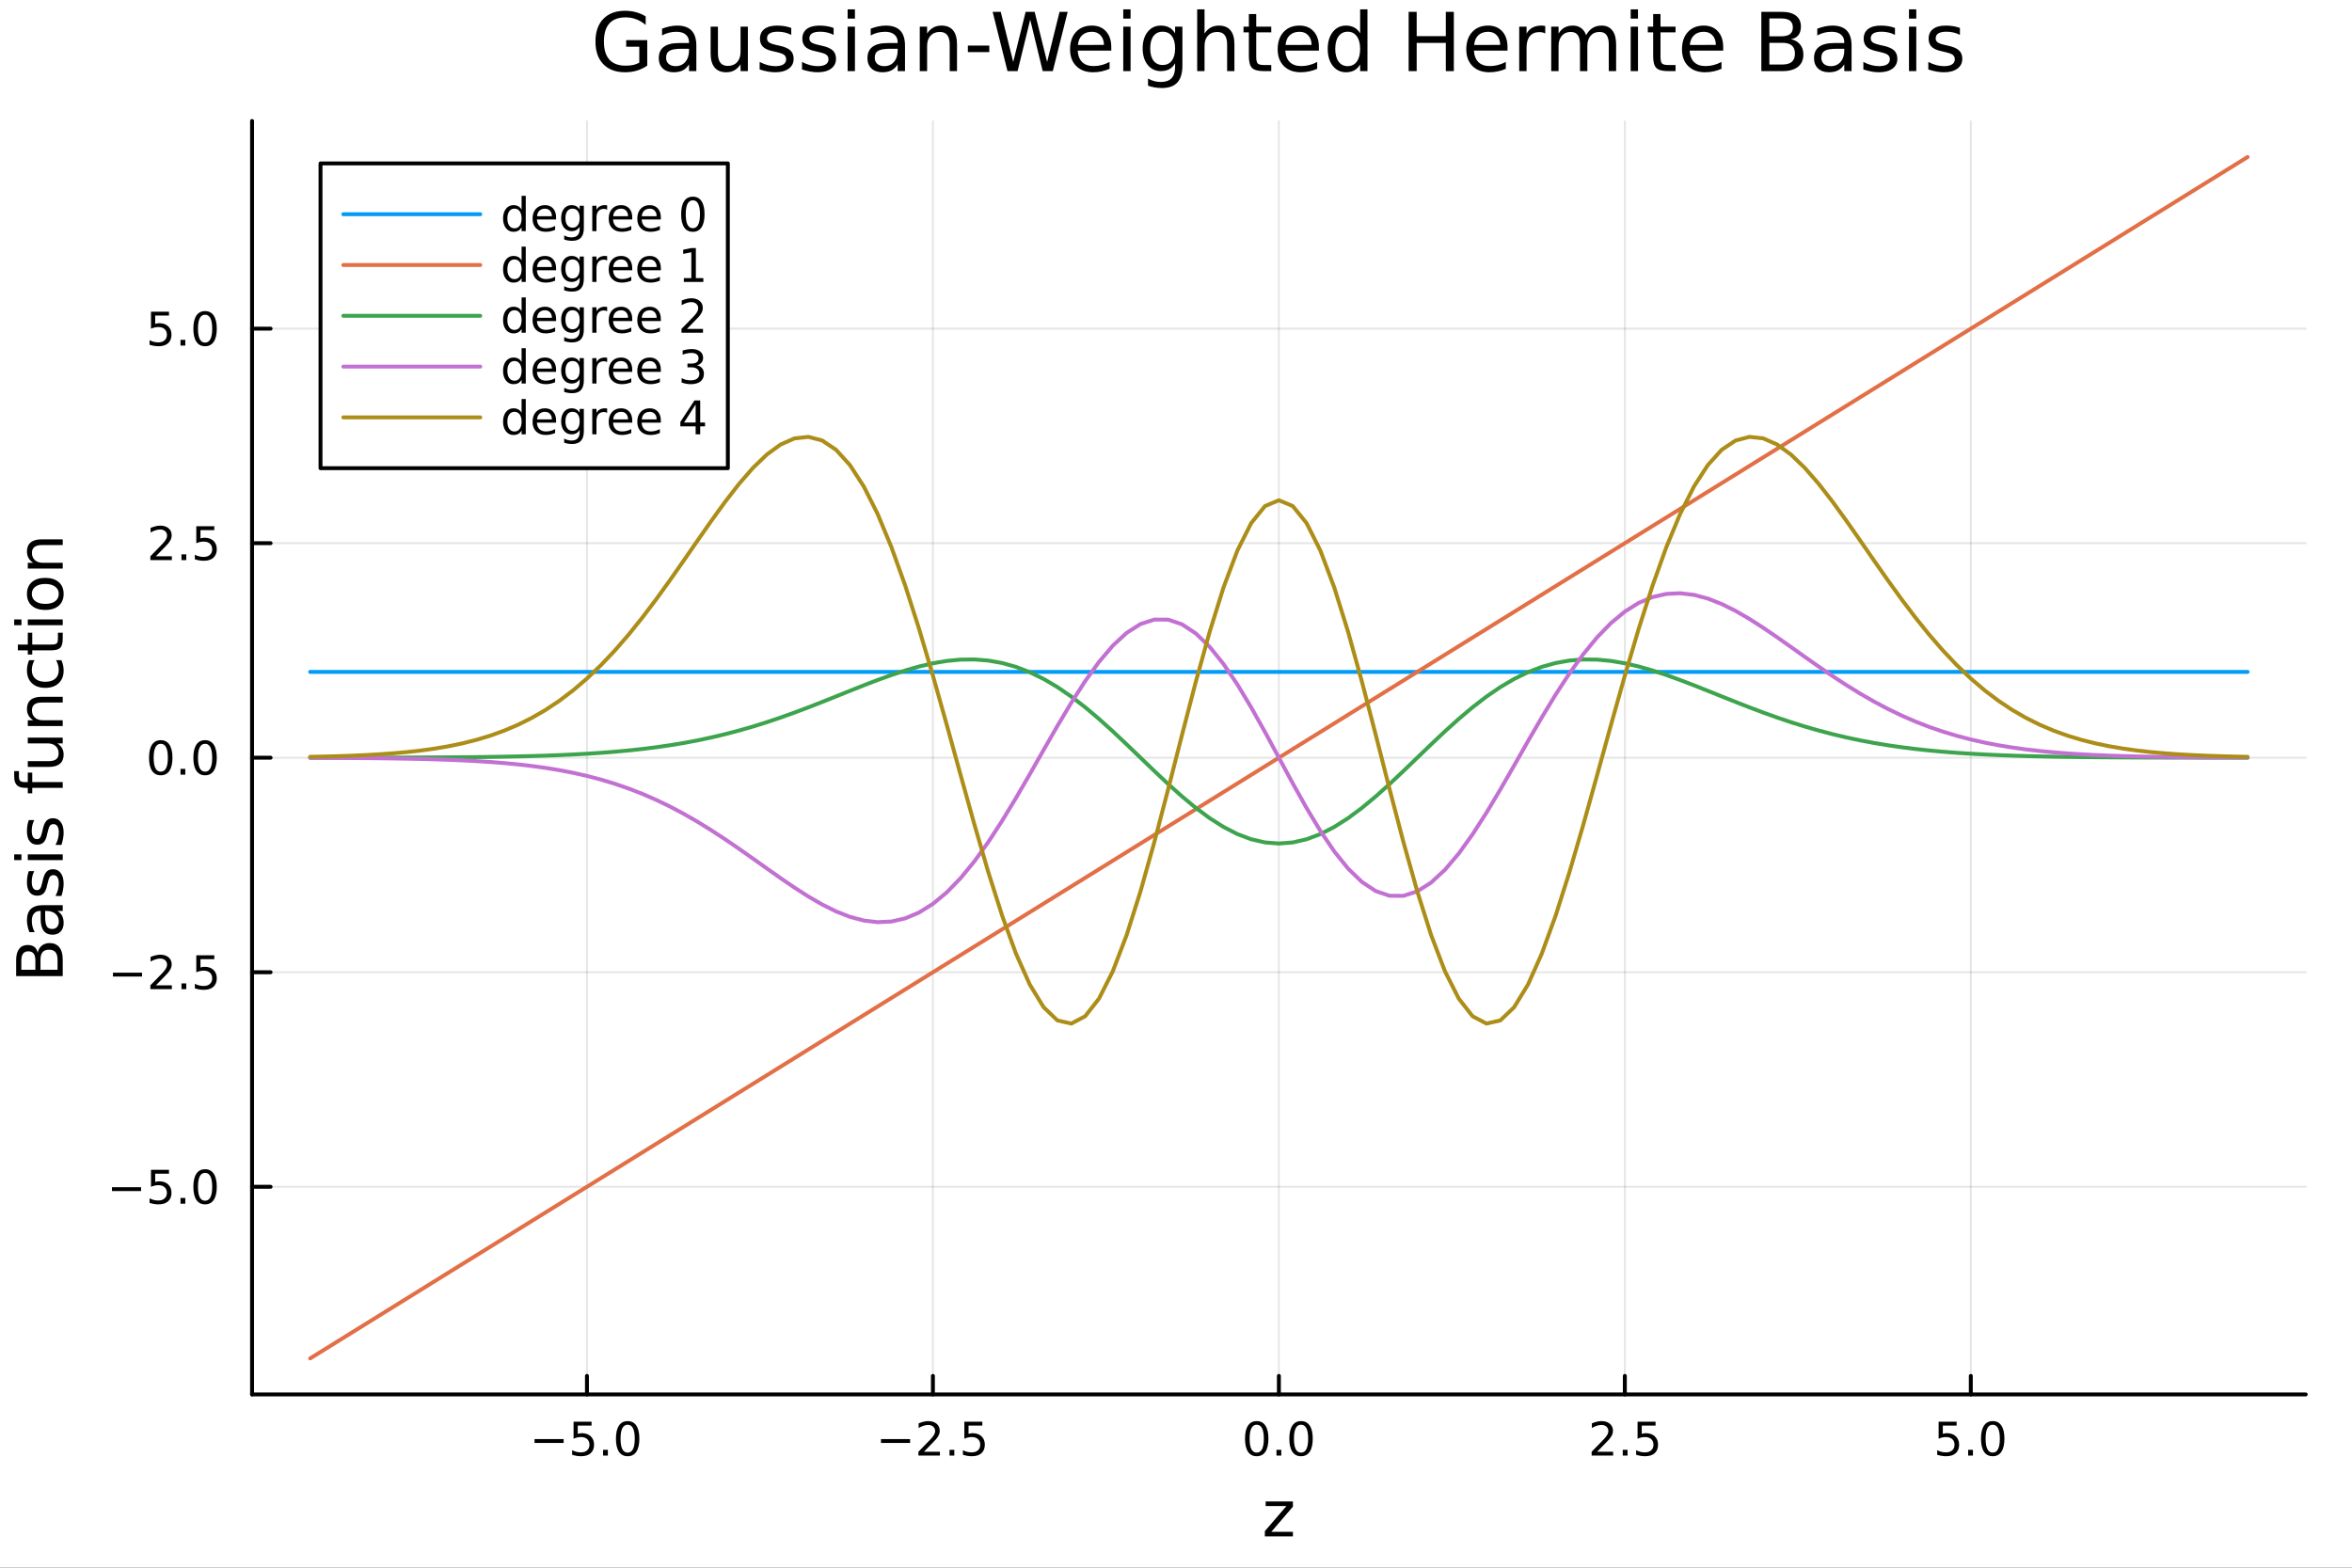 <?xml version="1.0" encoding="utf-8"?>
<svg xmlns="http://www.w3.org/2000/svg" xmlns:xlink="http://www.w3.org/1999/xlink" width="600" height="400" viewBox="0 0 2400 1600">
<rect x="0" y="0" width="2400" height="1600" fill="#333333" stroke="none"/>
<defs>
  <clipPath id="clip190">
    <rect x="0" y="0" width="2400" height="1600"/>
  </clipPath>
</defs>
<path clip-path="url(#clip190)" d="M0 1600 L2400 1600 L2400 0 L0 0  Z" fill="#ffffff" fill-rule="evenodd" fill-opacity="1"/>
<defs>
  <clipPath id="clip191">
    <rect x="480" y="0" width="1681" height="1600"/>
  </clipPath>
</defs>
<path clip-path="url(#clip190)" d="M257.204 1423.18 L2352.76 1423.18 L2352.76 123.472 L257.204 123.472  Z" fill="#ffffff" fill-rule="evenodd" fill-opacity="1"/>
<defs>
  <clipPath id="clip192">
    <rect x="257" y="123" width="2097" height="1301"/>
  </clipPath>
</defs>
<polyline clip-path="url(#clip192)" style="stroke:#000000; stroke-linecap:round; stroke-linejoin:round; stroke-width:2; stroke-opacity:0.1; fill:none" points="598.931,1423.18 598.931,123.472 "/>
<polyline clip-path="url(#clip192)" style="stroke:#000000; stroke-linecap:round; stroke-linejoin:round; stroke-width:2; stroke-opacity:0.1; fill:none" points="951.956,1423.18 951.956,123.472 "/>
<polyline clip-path="url(#clip192)" style="stroke:#000000; stroke-linecap:round; stroke-linejoin:round; stroke-width:2; stroke-opacity:0.1; fill:none" points="1304.98,1423.18 1304.98,123.472 "/>
<polyline clip-path="url(#clip192)" style="stroke:#000000; stroke-linecap:round; stroke-linejoin:round; stroke-width:2; stroke-opacity:0.1; fill:none" points="1658,1423.18 1658,123.472 "/>
<polyline clip-path="url(#clip192)" style="stroke:#000000; stroke-linecap:round; stroke-linejoin:round; stroke-width:2; stroke-opacity:0.1; fill:none" points="2011.03,1423.18 2011.03,123.472 "/>
<polyline clip-path="url(#clip192)" style="stroke:#000000; stroke-linecap:round; stroke-linejoin:round; stroke-width:2; stroke-opacity:0.1; fill:none" points="257.204,1211.23 2352.76,1211.23 "/>
<polyline clip-path="url(#clip192)" style="stroke:#000000; stroke-linecap:round; stroke-linejoin:round; stroke-width:2; stroke-opacity:0.1; fill:none" points="257.204,992.279 2352.76,992.279 "/>
<polyline clip-path="url(#clip192)" style="stroke:#000000; stroke-linecap:round; stroke-linejoin:round; stroke-width:2; stroke-opacity:0.1; fill:none" points="257.204,773.326 2352.76,773.326 "/>
<polyline clip-path="url(#clip192)" style="stroke:#000000; stroke-linecap:round; stroke-linejoin:round; stroke-width:2; stroke-opacity:0.1; fill:none" points="257.204,554.373 2352.76,554.373 "/>
<polyline clip-path="url(#clip192)" style="stroke:#000000; stroke-linecap:round; stroke-linejoin:round; stroke-width:2; stroke-opacity:0.1; fill:none" points="257.204,335.419 2352.76,335.419 "/>
<polyline clip-path="url(#clip190)" style="stroke:#000000; stroke-linecap:round; stroke-linejoin:round; stroke-width:4; stroke-opacity:1; fill:none" points="257.204,1423.18 2352.76,1423.18 "/>
<polyline clip-path="url(#clip190)" style="stroke:#000000; stroke-linecap:round; stroke-linejoin:round; stroke-width:4; stroke-opacity:1; fill:none" points="598.931,1423.18 598.931,1404.28 "/>
<polyline clip-path="url(#clip190)" style="stroke:#000000; stroke-linecap:round; stroke-linejoin:round; stroke-width:4; stroke-opacity:1; fill:none" points="951.956,1423.18 951.956,1404.28 "/>
<polyline clip-path="url(#clip190)" style="stroke:#000000; stroke-linecap:round; stroke-linejoin:round; stroke-width:4; stroke-opacity:1; fill:none" points="1304.98,1423.18 1304.98,1404.28 "/>
<polyline clip-path="url(#clip190)" style="stroke:#000000; stroke-linecap:round; stroke-linejoin:round; stroke-width:4; stroke-opacity:1; fill:none" points="1658,1423.18 1658,1404.28 "/>
<polyline clip-path="url(#clip190)" style="stroke:#000000; stroke-linecap:round; stroke-linejoin:round; stroke-width:4; stroke-opacity:1; fill:none" points="2011.03,1423.18 2011.03,1404.28 "/>
<path clip-path="url(#clip190)" d="M545.46 1468.75 L575.135 1468.75 L575.135 1472.69 L545.46 1472.69 L545.46 1468.75 Z" fill="#000000" fill-rule="nonzero" fill-opacity="1" /><path clip-path="url(#clip190)" d="M585.274 1451.02 L603.631 1451.02 L603.631 1454.96 L589.557 1454.96 L589.557 1463.43 Q590.575 1463.08 591.594 1462.92 Q592.612 1462.73 593.631 1462.73 Q599.418 1462.73 602.797 1465.9 Q606.177 1469.08 606.177 1474.49 Q606.177 1480.07 602.705 1483.17 Q599.232 1486.25 592.913 1486.25 Q590.737 1486.25 588.469 1485.88 Q586.223 1485.51 583.816 1484.77 L583.816 1480.07 Q585.899 1481.2 588.121 1481.76 Q590.344 1482.32 592.82 1482.32 Q596.825 1482.32 599.163 1480.21 Q601.501 1478.1 601.501 1474.49 Q601.501 1470.88 599.163 1468.77 Q596.825 1466.67 592.82 1466.67 Q590.945 1466.67 589.07 1467.08 Q587.219 1467.5 585.274 1468.38 L585.274 1451.02 Z" fill="#000000" fill-rule="nonzero" fill-opacity="1" /><path clip-path="url(#clip190)" d="M615.39 1479.7 L620.274 1479.7 L620.274 1485.58 L615.39 1485.58 L615.39 1479.7 Z" fill="#000000" fill-rule="nonzero" fill-opacity="1" /><path clip-path="url(#clip190)" d="M640.459 1454.1 Q636.848 1454.1 635.019 1457.66 Q633.214 1461.2 633.214 1468.33 Q633.214 1475.44 635.019 1479.01 Q636.848 1482.55 640.459 1482.55 Q644.093 1482.55 645.899 1479.01 Q647.728 1475.44 647.728 1468.33 Q647.728 1461.2 645.899 1457.66 Q644.093 1454.1 640.459 1454.1 M640.459 1450.39 Q646.269 1450.39 649.325 1455 Q652.403 1459.58 652.403 1468.33 Q652.403 1477.06 649.325 1481.67 Q646.269 1486.25 640.459 1486.25 Q634.649 1486.25 631.57 1481.67 Q628.515 1477.06 628.515 1468.33 Q628.515 1459.58 631.57 1455 Q634.649 1450.39 640.459 1450.39 Z" fill="#000000" fill-rule="nonzero" fill-opacity="1" /><path clip-path="url(#clip190)" d="M898.981 1468.75 L928.657 1468.75 L928.657 1472.69 L898.981 1472.69 L898.981 1468.75 Z" fill="#000000" fill-rule="nonzero" fill-opacity="1" /><path clip-path="url(#clip190)" d="M942.778 1481.64 L959.097 1481.64 L959.097 1485.58 L937.153 1485.58 L937.153 1481.64 Q939.815 1478.89 944.398 1474.26 Q949.004 1469.61 950.185 1468.27 Q952.43 1465.74 953.31 1464.01 Q954.213 1462.25 954.213 1460.56 Q954.213 1457.8 952.268 1456.07 Q950.347 1454.33 947.245 1454.33 Q945.046 1454.33 942.592 1455.09 Q940.162 1455.86 937.384 1457.41 L937.384 1452.69 Q940.208 1451.55 942.662 1450.97 Q945.115 1450.39 947.153 1450.39 Q952.523 1450.39 955.717 1453.08 Q958.912 1455.77 958.912 1460.26 Q958.912 1462.39 958.102 1464.31 Q957.314 1466.2 955.208 1468.8 Q954.629 1469.47 951.527 1472.69 Q948.426 1475.88 942.778 1481.64 Z" fill="#000000" fill-rule="nonzero" fill-opacity="1" /><path clip-path="url(#clip190)" d="M968.912 1479.7 L973.796 1479.7 L973.796 1485.58 L968.912 1485.58 L968.912 1479.7 Z" fill="#000000" fill-rule="nonzero" fill-opacity="1" /><path clip-path="url(#clip190)" d="M984.027 1451.02 L1002.38 1451.02 L1002.38 1454.96 L988.31 1454.96 L988.31 1463.43 Q989.328 1463.08 990.347 1462.92 Q991.365 1462.73 992.384 1462.73 Q998.171 1462.73 1001.55 1465.9 Q1004.93 1469.08 1004.93 1474.49 Q1004.93 1480.07 1001.46 1483.17 Q997.986 1486.25 991.666 1486.25 Q989.49 1486.25 987.222 1485.88 Q984.976 1485.51 982.569 1484.77 L982.569 1480.07 Q984.652 1481.2 986.875 1481.76 Q989.097 1482.32 991.574 1482.32 Q995.578 1482.32 997.916 1480.21 Q1000.25 1478.1 1000.25 1474.49 Q1000.25 1470.88 997.916 1468.77 Q995.578 1466.67 991.574 1466.67 Q989.699 1466.67 987.824 1467.08 Q985.972 1467.5 984.027 1468.38 L984.027 1451.02 Z" fill="#000000" fill-rule="nonzero" fill-opacity="1" /><path clip-path="url(#clip190)" d="M1282.36 1454.1 Q1278.75 1454.1 1276.92 1457.66 Q1275.12 1461.2 1275.12 1468.33 Q1275.12 1475.44 1276.92 1479.01 Q1278.75 1482.55 1282.36 1482.55 Q1286 1482.55 1287.8 1479.01 Q1289.63 1475.44 1289.63 1468.33 Q1289.63 1461.2 1287.8 1457.66 Q1286 1454.1 1282.36 1454.1 M1282.36 1450.39 Q1288.17 1450.39 1291.23 1455 Q1294.31 1459.58 1294.31 1468.33 Q1294.31 1477.06 1291.23 1481.67 Q1288.17 1486.25 1282.36 1486.25 Q1276.55 1486.25 1273.48 1481.67 Q1270.42 1477.06 1270.42 1468.33 Q1270.42 1459.58 1273.48 1455 Q1276.55 1450.39 1282.36 1450.39 Z" fill="#000000" fill-rule="nonzero" fill-opacity="1" /><path clip-path="url(#clip190)" d="M1302.53 1479.7 L1307.41 1479.7 L1307.41 1485.58 L1302.53 1485.58 L1302.53 1479.7 Z" fill="#000000" fill-rule="nonzero" fill-opacity="1" /><path clip-path="url(#clip190)" d="M1327.6 1454.1 Q1323.98 1454.1 1322.16 1457.66 Q1320.35 1461.2 1320.35 1468.33 Q1320.35 1475.44 1322.16 1479.01 Q1323.98 1482.55 1327.6 1482.55 Q1331.23 1482.55 1333.04 1479.01 Q1334.86 1475.44 1334.86 1468.33 Q1334.86 1461.2 1333.04 1457.66 Q1331.23 1454.1 1327.6 1454.1 M1327.6 1450.39 Q1333.41 1450.39 1336.46 1455 Q1339.54 1459.58 1339.54 1468.33 Q1339.54 1477.06 1336.46 1481.67 Q1333.41 1486.25 1327.6 1486.25 Q1321.79 1486.25 1318.71 1481.67 Q1315.65 1477.06 1315.65 1468.33 Q1315.65 1459.58 1318.71 1455 Q1321.79 1450.39 1327.6 1450.39 Z" fill="#000000" fill-rule="nonzero" fill-opacity="1" /><path clip-path="url(#clip190)" d="M1629.74 1481.64 L1646.06 1481.64 L1646.06 1485.58 L1624.12 1485.58 L1624.12 1481.64 Q1626.78 1478.89 1631.36 1474.26 Q1635.97 1469.61 1637.15 1468.27 Q1639.39 1465.74 1640.27 1464.01 Q1641.18 1462.25 1641.18 1460.56 Q1641.18 1457.8 1639.23 1456.07 Q1637.31 1454.33 1634.21 1454.33 Q1632.01 1454.33 1629.56 1455.09 Q1627.12 1455.86 1624.35 1457.41 L1624.35 1452.69 Q1627.17 1451.55 1629.62 1450.97 Q1632.08 1450.39 1634.12 1450.39 Q1639.49 1450.39 1642.68 1453.08 Q1645.87 1455.77 1645.87 1460.26 Q1645.87 1462.39 1645.06 1464.31 Q1644.28 1466.2 1642.17 1468.8 Q1641.59 1469.47 1638.49 1472.69 Q1635.39 1475.88 1629.74 1481.64 Z" fill="#000000" fill-rule="nonzero" fill-opacity="1" /><path clip-path="url(#clip190)" d="M1655.87 1479.7 L1660.76 1479.7 L1660.76 1485.58 L1655.87 1485.58 L1655.87 1479.7 Z" fill="#000000" fill-rule="nonzero" fill-opacity="1" /><path clip-path="url(#clip190)" d="M1670.99 1451.02 L1689.35 1451.02 L1689.35 1454.96 L1675.27 1454.96 L1675.27 1463.43 Q1676.29 1463.08 1677.31 1462.92 Q1678.33 1462.73 1679.35 1462.73 Q1685.13 1462.73 1688.51 1465.9 Q1691.89 1469.08 1691.89 1474.49 Q1691.89 1480.07 1688.42 1483.17 Q1684.95 1486.25 1678.63 1486.25 Q1676.45 1486.25 1674.18 1485.88 Q1671.94 1485.51 1669.53 1484.77 L1669.53 1480.07 Q1671.62 1481.2 1673.84 1481.76 Q1676.06 1482.32 1678.54 1482.32 Q1682.54 1482.32 1684.88 1480.21 Q1687.22 1478.1 1687.22 1474.49 Q1687.22 1470.88 1684.88 1468.77 Q1682.54 1466.67 1678.54 1466.67 Q1676.66 1466.67 1674.79 1467.08 Q1672.93 1467.5 1670.99 1468.38 L1670.99 1451.02 Z" fill="#000000" fill-rule="nonzero" fill-opacity="1" /><path clip-path="url(#clip190)" d="M1978.19 1451.02 L1996.55 1451.02 L1996.55 1454.96 L1982.48 1454.96 L1982.48 1463.43 Q1983.49 1463.08 1984.51 1462.92 Q1985.53 1462.73 1986.55 1462.73 Q1992.34 1462.73 1995.72 1465.9 Q1999.1 1469.08 1999.1 1474.49 Q1999.1 1480.07 1995.62 1483.17 Q1992.15 1486.25 1985.83 1486.25 Q1983.66 1486.25 1981.39 1485.88 Q1979.14 1485.51 1976.73 1484.77 L1976.73 1480.07 Q1978.82 1481.2 1981.04 1481.76 Q1983.26 1482.32 1985.74 1482.32 Q1989.74 1482.32 1992.08 1480.21 Q1994.42 1478.1 1994.42 1474.49 Q1994.42 1470.88 1992.08 1468.77 Q1989.74 1466.67 1985.74 1466.67 Q1983.86 1466.67 1981.99 1467.08 Q1980.14 1467.5 1978.19 1468.38 L1978.19 1451.02 Z" fill="#000000" fill-rule="nonzero" fill-opacity="1" /><path clip-path="url(#clip190)" d="M2008.31 1479.7 L2013.19 1479.7 L2013.19 1485.58 L2008.31 1485.58 L2008.31 1479.7 Z" fill="#000000" fill-rule="nonzero" fill-opacity="1" /><path clip-path="url(#clip190)" d="M2033.38 1454.1 Q2029.77 1454.1 2027.94 1457.66 Q2026.13 1461.2 2026.13 1468.33 Q2026.13 1475.44 2027.94 1479.01 Q2029.77 1482.55 2033.38 1482.55 Q2037.01 1482.55 2038.82 1479.01 Q2040.65 1475.44 2040.65 1468.33 Q2040.65 1461.2 2038.82 1457.66 Q2037.01 1454.1 2033.38 1454.1 M2033.38 1450.39 Q2039.19 1450.39 2042.24 1455 Q2045.32 1459.58 2045.32 1468.33 Q2045.32 1477.06 2042.24 1481.67 Q2039.19 1486.25 2033.38 1486.25 Q2027.57 1486.25 2024.49 1481.67 Q2021.43 1477.06 2021.43 1468.33 Q2021.43 1459.58 2024.49 1455 Q2027.57 1450.39 2033.38 1450.39 Z" fill="#000000" fill-rule="nonzero" fill-opacity="1" /><path clip-path="url(#clip190)" d="M1291.47 1532.4 L1319.29 1532.4 L1319.29 1537.74 L1297.26 1563.37 L1319.29 1563.37 L1319.29 1568.04 L1290.67 1568.04 L1290.67 1562.7 L1312.7 1537.07 L1291.47 1537.07 L1291.47 1532.4 Z" fill="#000000" fill-rule="nonzero" fill-opacity="1" /><polyline clip-path="url(#clip190)" style="stroke:#000000; stroke-linecap:round; stroke-linejoin:round; stroke-width:4; stroke-opacity:1; fill:none" points="257.204,1423.18 257.204,123.472 "/>
<polyline clip-path="url(#clip190)" style="stroke:#000000; stroke-linecap:round; stroke-linejoin:round; stroke-width:4; stroke-opacity:1; fill:none" points="257.204,1211.23 276.102,1211.23 "/>
<polyline clip-path="url(#clip190)" style="stroke:#000000; stroke-linecap:round; stroke-linejoin:round; stroke-width:4; stroke-opacity:1; fill:none" points="257.204,992.279 276.102,992.279 "/>
<polyline clip-path="url(#clip190)" style="stroke:#000000; stroke-linecap:round; stroke-linejoin:round; stroke-width:4; stroke-opacity:1; fill:none" points="257.204,773.326 276.102,773.326 "/>
<polyline clip-path="url(#clip190)" style="stroke:#000000; stroke-linecap:round; stroke-linejoin:round; stroke-width:4; stroke-opacity:1; fill:none" points="257.204,554.373 276.102,554.373 "/>
<polyline clip-path="url(#clip190)" style="stroke:#000000; stroke-linecap:round; stroke-linejoin:round; stroke-width:4; stroke-opacity:1; fill:none" points="257.204,335.419 276.102,335.419 "/>
<path clip-path="url(#clip190)" d="M114.26 1211.68 L143.936 1211.68 L143.936 1215.62 L114.26 1215.62 L114.26 1211.68 Z" fill="#000000" fill-rule="nonzero" fill-opacity="1" /><path clip-path="url(#clip190)" d="M154.075 1193.95 L172.431 1193.95 L172.431 1197.89 L158.357 1197.89 L158.357 1206.36 Q159.376 1206.01 160.394 1205.85 Q161.413 1205.67 162.431 1205.67 Q168.218 1205.67 171.598 1208.84 Q174.977 1212.01 174.977 1217.42 Q174.977 1223 171.505 1226.11 Q168.033 1229.18 161.714 1229.18 Q159.538 1229.18 157.269 1228.81 Q155.024 1228.44 152.616 1227.7 L152.616 1223 Q154.7 1224.14 156.922 1224.69 Q159.144 1225.25 161.621 1225.25 Q165.626 1225.25 167.964 1223.14 Q170.302 1221.04 170.302 1217.42 Q170.302 1213.81 167.964 1211.71 Q165.626 1209.6 161.621 1209.6 Q159.746 1209.6 157.871 1210.02 Q156.019 1210.43 154.075 1211.31 L154.075 1193.95 Z" fill="#000000" fill-rule="nonzero" fill-opacity="1" /><path clip-path="url(#clip190)" d="M184.19 1222.63 L189.075 1222.63 L189.075 1228.51 L184.19 1228.51 L184.19 1222.63 Z" fill="#000000" fill-rule="nonzero" fill-opacity="1" /><path clip-path="url(#clip190)" d="M209.26 1197.03 Q205.649 1197.03 203.82 1200.6 Q202.014 1204.14 202.014 1211.27 Q202.014 1218.37 203.82 1221.94 Q205.649 1225.48 209.26 1225.48 Q212.894 1225.48 214.699 1221.94 Q216.528 1218.37 216.528 1211.27 Q216.528 1204.14 214.699 1200.6 Q212.894 1197.03 209.26 1197.03 M209.26 1193.33 Q215.07 1193.33 218.125 1197.93 Q221.204 1202.52 221.204 1211.27 Q221.204 1219.99 218.125 1224.6 Q215.07 1229.18 209.26 1229.18 Q203.449 1229.18 200.371 1224.6 Q197.315 1219.99 197.315 1211.27 Q197.315 1202.52 200.371 1197.93 Q203.449 1193.33 209.26 1193.33 Z" fill="#000000" fill-rule="nonzero" fill-opacity="1" /><path clip-path="url(#clip190)" d="M115.256 992.731 L144.931 992.731 L144.931 996.666 L115.256 996.666 L115.256 992.731 Z" fill="#000000" fill-rule="nonzero" fill-opacity="1" /><path clip-path="url(#clip190)" d="M159.052 1005.62 L175.371 1005.62 L175.371 1009.56 L153.427 1009.56 L153.427 1005.62 Q156.089 1002.87 160.672 998.24 Q165.278 993.587 166.459 992.245 Q168.704 989.722 169.584 987.985 Q170.487 986.226 170.487 984.536 Q170.487 981.782 168.542 980.046 Q166.621 978.31 163.519 978.31 Q161.32 978.31 158.866 979.073 Q156.436 979.837 153.658 981.388 L153.658 976.666 Q156.482 975.532 158.936 974.953 Q161.39 974.374 163.427 974.374 Q168.797 974.374 171.991 977.06 Q175.186 979.745 175.186 984.236 Q175.186 986.365 174.376 988.286 Q173.589 990.185 171.482 992.777 Q170.903 993.448 167.802 996.666 Q164.7 999.86 159.052 1005.62 Z" fill="#000000" fill-rule="nonzero" fill-opacity="1" /><path clip-path="url(#clip190)" d="M185.186 1003.68 L190.07 1003.68 L190.07 1009.56 L185.186 1009.56 L185.186 1003.68 Z" fill="#000000" fill-rule="nonzero" fill-opacity="1" /><path clip-path="url(#clip190)" d="M200.301 974.999 L218.658 974.999 L218.658 978.935 L204.584 978.935 L204.584 987.407 Q205.602 987.06 206.621 986.898 Q207.639 986.712 208.658 986.712 Q214.445 986.712 217.824 989.884 Q221.204 993.055 221.204 998.472 Q221.204 1004.05 217.732 1007.15 Q214.26 1010.23 207.94 1010.23 Q205.764 1010.23 203.496 1009.86 Q201.25 1009.49 198.843 1008.75 L198.843 1004.05 Q200.926 1005.18 203.149 1005.74 Q205.371 1006.3 207.848 1006.3 Q211.852 1006.3 214.19 1004.19 Q216.528 1002.08 216.528 998.472 Q216.528 994.86 214.19 992.754 Q211.852 990.648 207.848 990.648 Q205.973 990.648 204.098 991.064 Q202.246 991.481 200.301 992.36 L200.301 974.999 Z" fill="#000000" fill-rule="nonzero" fill-opacity="1" /><path clip-path="url(#clip190)" d="M164.028 759.125 Q160.417 759.125 158.589 762.689 Q156.783 766.231 156.783 773.361 Q156.783 780.467 158.589 784.032 Q160.417 787.574 164.028 787.574 Q167.663 787.574 169.468 784.032 Q171.297 780.467 171.297 773.361 Q171.297 766.231 169.468 762.689 Q167.663 759.125 164.028 759.125 M164.028 755.421 Q169.839 755.421 172.894 760.027 Q175.973 764.611 175.973 773.361 Q175.973 782.088 172.894 786.694 Q169.839 791.277 164.028 791.277 Q158.218 791.277 155.14 786.694 Q152.084 782.088 152.084 773.361 Q152.084 764.611 155.14 760.027 Q158.218 755.421 164.028 755.421 Z" fill="#000000" fill-rule="nonzero" fill-opacity="1" /><path clip-path="url(#clip190)" d="M184.19 784.726 L189.075 784.726 L189.075 790.606 L184.19 790.606 L184.19 784.726 Z" fill="#000000" fill-rule="nonzero" fill-opacity="1" /><path clip-path="url(#clip190)" d="M209.26 759.125 Q205.649 759.125 203.82 762.689 Q202.014 766.231 202.014 773.361 Q202.014 780.467 203.82 784.032 Q205.649 787.574 209.26 787.574 Q212.894 787.574 214.699 784.032 Q216.528 780.467 216.528 773.361 Q216.528 766.231 214.699 762.689 Q212.894 759.125 209.26 759.125 M209.26 755.421 Q215.07 755.421 218.125 760.027 Q221.204 764.611 221.204 773.361 Q221.204 782.088 218.125 786.694 Q215.07 791.277 209.26 791.277 Q203.449 791.277 200.371 786.694 Q197.315 782.088 197.315 773.361 Q197.315 764.611 200.371 760.027 Q203.449 755.421 209.26 755.421 Z" fill="#000000" fill-rule="nonzero" fill-opacity="1" /><path clip-path="url(#clip190)" d="M159.052 567.717 L175.371 567.717 L175.371 571.653 L153.427 571.653 L153.427 567.717 Q156.089 564.963 160.672 560.333 Q165.278 555.68 166.459 554.338 Q168.704 551.815 169.584 550.079 Q170.487 548.319 170.487 546.63 Q170.487 543.875 168.542 542.139 Q166.621 540.403 163.519 540.403 Q161.32 540.403 158.866 541.167 Q156.436 541.93 153.658 543.481 L153.658 538.759 Q156.482 537.625 158.936 537.046 Q161.39 536.468 163.427 536.468 Q168.797 536.468 171.991 539.153 Q175.186 541.838 175.186 546.329 Q175.186 548.458 174.376 550.379 Q173.589 552.278 171.482 554.87 Q170.903 555.542 167.802 558.759 Q164.7 561.954 159.052 567.717 Z" fill="#000000" fill-rule="nonzero" fill-opacity="1" /><path clip-path="url(#clip190)" d="M185.186 565.773 L190.07 565.773 L190.07 571.653 L185.186 571.653 L185.186 565.773 Z" fill="#000000" fill-rule="nonzero" fill-opacity="1" /><path clip-path="url(#clip190)" d="M200.301 537.093 L218.658 537.093 L218.658 541.028 L204.584 541.028 L204.584 549.5 Q205.602 549.153 206.621 548.991 Q207.639 548.805 208.658 548.805 Q214.445 548.805 217.824 551.977 Q221.204 555.148 221.204 560.565 Q221.204 566.143 217.732 569.245 Q214.26 572.324 207.94 572.324 Q205.764 572.324 203.496 571.953 Q201.25 571.583 198.843 570.842 L198.843 566.143 Q200.926 567.278 203.149 567.833 Q205.371 568.389 207.848 568.389 Q211.852 568.389 214.19 566.282 Q216.528 564.176 216.528 560.565 Q216.528 556.954 214.19 554.847 Q211.852 552.741 207.848 552.741 Q205.973 552.741 204.098 553.157 Q202.246 553.574 200.301 554.454 L200.301 537.093 Z" fill="#000000" fill-rule="nonzero" fill-opacity="1" /><path clip-path="url(#clip190)" d="M154.075 318.139 L172.431 318.139 L172.431 322.074 L158.357 322.074 L158.357 330.546 Q159.376 330.199 160.394 330.037 Q161.413 329.852 162.431 329.852 Q168.218 329.852 171.598 333.023 Q174.977 336.195 174.977 341.611 Q174.977 347.19 171.505 350.292 Q168.033 353.37 161.714 353.37 Q159.538 353.37 157.269 353 Q155.024 352.63 152.616 351.889 L152.616 347.19 Q154.7 348.324 156.922 348.88 Q159.144 349.435 161.621 349.435 Q165.626 349.435 167.964 347.329 Q170.302 345.222 170.302 341.611 Q170.302 338 167.964 335.894 Q165.626 333.787 161.621 333.787 Q159.746 333.787 157.871 334.204 Q156.019 334.62 154.075 335.5 L154.075 318.139 Z" fill="#000000" fill-rule="nonzero" fill-opacity="1" /><path clip-path="url(#clip190)" d="M184.19 346.819 L189.075 346.819 L189.075 352.699 L184.19 352.699 L184.19 346.819 Z" fill="#000000" fill-rule="nonzero" fill-opacity="1" /><path clip-path="url(#clip190)" d="M209.26 321.218 Q205.649 321.218 203.82 324.783 Q202.014 328.324 202.014 335.454 Q202.014 342.56 203.82 346.125 Q205.649 349.667 209.26 349.667 Q212.894 349.667 214.699 346.125 Q216.528 342.56 216.528 335.454 Q216.528 328.324 214.699 324.783 Q212.894 321.218 209.26 321.218 M209.26 317.514 Q215.07 317.514 218.125 322.121 Q221.204 326.704 221.204 335.454 Q221.204 344.181 218.125 348.787 Q215.07 353.37 209.26 353.37 Q203.449 353.37 200.371 348.787 Q197.315 344.181 197.315 335.454 Q197.315 326.704 200.371 322.121 Q203.449 317.514 209.26 317.514 Z" fill="#000000" fill-rule="nonzero" fill-opacity="1" /><path clip-path="url(#clip190)" d="M41.31 989.776 L58.721 989.776 L58.721 979.463 Q58.721 974.275 56.588 971.793 Q54.424 969.278 50 969.278 Q45.544 969.278 43.443 971.793 Q41.31 974.275 41.31 979.463 L41.31 989.776 M21.768 989.776 L36.09 989.776 L36.09 980.259 Q36.09 975.549 34.34 973.257 Q32.558 970.933 28.929 970.933 Q25.332 970.933 23.55 973.257 Q21.768 975.549 21.768 980.259 L21.768 989.776 M16.484 996.205 L16.484 979.782 Q16.484 972.429 19.54 968.451 Q22.595 964.472 28.229 964.472 Q32.589 964.472 35.167 966.509 Q37.746 968.546 38.382 972.493 Q39.401 967.751 42.647 965.141 Q45.862 962.499 50.7 962.499 Q57.066 962.499 60.535 966.828 Q64.004 971.156 64.004 979.145 L64.004 996.205 L16.484 996.205 Z" fill="#000000" fill-rule="nonzero" fill-opacity="1" /><path clip-path="url(#clip190)" d="M46.085 935.54 Q46.085 942.638 47.708 945.375 Q49.331 948.112 53.246 948.112 Q56.365 948.112 58.211 946.075 Q60.026 944.006 60.026 940.474 Q60.026 935.604 56.588 932.676 Q53.119 929.715 47.39 929.715 L46.085 929.715 L46.085 935.54 M43.666 923.859 L64.004 923.859 L64.004 929.715 L58.593 929.715 Q61.84 931.721 63.399 934.713 Q64.927 937.704 64.927 942.033 Q64.927 947.508 61.872 950.754 Q58.784 953.969 53.628 953.969 Q47.612 953.969 44.557 949.958 Q41.501 945.916 41.501 937.927 L41.501 929.715 L40.928 929.715 Q36.886 929.715 34.69 932.389 Q32.462 935.031 32.462 939.837 Q32.462 942.892 33.194 945.789 Q33.926 948.685 35.39 951.359 L29.98 951.359 Q28.738 948.144 28.133 945.12 Q27.497 942.097 27.497 939.232 Q27.497 931.498 31.507 927.678 Q35.518 923.859 43.666 923.859 Z" fill="#000000" fill-rule="nonzero" fill-opacity="1" /><path clip-path="url(#clip190)" d="M29.407 889.07 L34.945 889.07 Q33.672 891.553 33.035 894.227 Q32.398 896.9 32.398 899.765 Q32.398 904.125 33.735 906.322 Q35.072 908.486 37.746 908.486 Q39.783 908.486 40.96 906.926 Q42.106 905.367 43.157 900.656 L43.602 898.651 Q44.939 892.412 47.39 889.803 Q49.809 887.161 54.169 887.161 Q59.134 887.161 62.031 891.107 Q64.927 895.022 64.927 901.897 Q64.927 904.762 64.354 907.881 Q63.813 910.968 62.699 914.406 L56.652 914.406 Q58.339 911.159 59.198 908.008 Q60.026 904.857 60.026 901.77 Q60.026 897.632 58.625 895.404 Q57.193 893.176 54.615 893.176 Q52.228 893.176 50.955 894.8 Q49.681 896.391 48.504 901.834 L48.026 903.871 Q46.88 909.313 44.525 911.732 Q42.138 914.151 38 914.151 Q32.971 914.151 30.234 910.587 Q27.497 907.022 27.497 900.465 Q27.497 897.219 27.974 894.354 Q28.452 891.489 29.407 889.07 Z" fill="#000000" fill-rule="nonzero" fill-opacity="1" /><path clip-path="url(#clip190)" d="M28.356 877.835 L28.356 871.979 L64.004 871.979 L64.004 877.835 L28.356 877.835 M14.479 877.835 L14.479 871.979 L21.895 871.979 L21.895 877.835 L14.479 877.835 Z" fill="#000000" fill-rule="nonzero" fill-opacity="1" /><path clip-path="url(#clip190)" d="M29.407 836.999 L34.945 836.999 Q33.672 839.482 33.035 842.155 Q32.398 844.829 32.398 847.693 Q32.398 852.054 33.735 854.25 Q35.072 856.414 37.746 856.414 Q39.783 856.414 40.96 854.855 Q42.106 853.295 43.157 848.585 L43.602 846.579 Q44.939 840.341 47.39 837.731 Q49.809 835.089 54.169 835.089 Q59.134 835.089 62.031 839.036 Q64.927 842.951 64.927 849.826 Q64.927 852.69 64.354 855.81 Q63.813 858.897 62.699 862.334 L56.652 862.334 Q58.339 859.088 59.198 855.937 Q60.026 852.786 60.026 849.699 Q60.026 845.561 58.625 843.333 Q57.193 841.105 54.615 841.105 Q52.228 841.105 50.955 842.728 Q49.681 844.32 48.504 849.762 L48.026 851.799 Q46.88 857.242 44.525 859.661 Q42.138 862.08 38 862.08 Q32.971 862.08 30.234 858.515 Q27.497 854.95 27.497 848.394 Q27.497 845.147 27.974 842.283 Q28.452 839.418 29.407 836.999 Z" fill="#000000" fill-rule="nonzero" fill-opacity="1" /><path clip-path="url(#clip190)" d="M14.479 786.996 L19.349 786.996 L19.349 792.598 Q19.349 795.749 20.622 796.99 Q21.895 798.2 25.205 798.2 L28.356 798.2 L28.356 788.556 L32.908 788.556 L32.908 798.2 L64.004 798.2 L64.004 804.088 L32.908 804.088 L32.908 809.69 L28.356 809.69 L28.356 804.088 L25.874 804.088 Q19.922 804.088 17.216 801.319 Q14.479 798.55 14.479 792.535 L14.479 786.996 Z" fill="#000000" fill-rule="nonzero" fill-opacity="1" /><path clip-path="url(#clip190)" d="M49.936 782.699 L28.356 782.699 L28.356 776.843 L49.713 776.843 Q54.774 776.843 57.32 774.87 Q59.835 772.896 59.835 768.95 Q59.835 764.207 56.811 761.47 Q53.787 758.701 48.567 758.701 L28.356 758.701 L28.356 752.844 L64.004 752.844 L64.004 758.701 L58.53 758.701 Q61.776 760.833 63.368 763.666 Q64.927 766.467 64.927 770.191 Q64.927 776.334 61.108 779.517 Q57.288 782.699 49.936 782.699 M27.497 767.963 L27.497 767.963 Z" fill="#000000" fill-rule="nonzero" fill-opacity="1" /><path clip-path="url(#clip190)" d="M42.488 711.149 L64.004 711.149 L64.004 717.005 L42.679 717.005 Q37.618 717.005 35.104 718.979 Q32.589 720.952 32.589 724.899 Q32.589 729.641 35.613 732.379 Q38.637 735.116 43.857 735.116 L64.004 735.116 L64.004 741.004 L28.356 741.004 L28.356 735.116 L33.894 735.116 Q30.68 733.015 29.088 730.182 Q27.497 727.318 27.497 723.594 Q27.497 717.451 31.316 714.3 Q35.104 711.149 42.488 711.149 Z" fill="#000000" fill-rule="nonzero" fill-opacity="1" /><path clip-path="url(#clip190)" d="M29.725 673.814 L35.199 673.814 Q33.831 676.297 33.162 678.811 Q32.462 681.294 32.462 683.84 Q32.462 689.537 36.09 692.688 Q39.687 695.839 46.212 695.839 Q52.737 695.839 56.365 692.688 Q59.962 689.537 59.962 683.84 Q59.962 681.294 59.294 678.811 Q58.593 676.297 57.225 673.814 L62.636 673.814 Q63.781 676.265 64.354 678.907 Q64.927 681.517 64.927 684.477 Q64.927 692.529 59.866 697.272 Q54.806 702.014 46.212 702.014 Q37.491 702.014 32.494 697.24 Q27.497 692.434 27.497 684.095 Q27.497 681.389 28.07 678.811 Q28.611 676.233 29.725 673.814 Z" fill="#000000" fill-rule="nonzero" fill-opacity="1" /><path clip-path="url(#clip190)" d="M18.235 657.836 L28.356 657.836 L28.356 645.773 L32.908 645.773 L32.908 657.836 L52.259 657.836 Q56.62 657.836 57.861 656.658 Q59.103 655.449 59.103 651.789 L59.103 645.773 L64.004 645.773 L64.004 651.789 Q64.004 658.568 61.49 661.146 Q58.943 663.724 52.259 663.724 L32.908 663.724 L32.908 668.021 L28.356 668.021 L28.356 663.724 L18.235 663.724 L18.235 657.836 Z" fill="#000000" fill-rule="nonzero" fill-opacity="1" /><path clip-path="url(#clip190)" d="M28.356 638.071 L28.356 632.214 L64.004 632.214 L64.004 638.071 L28.356 638.071 M14.479 638.071 L14.479 632.214 L21.895 632.214 L21.895 638.071 L14.479 638.071 Z" fill="#000000" fill-rule="nonzero" fill-opacity="1" /><path clip-path="url(#clip190)" d="M32.462 606.147 Q32.462 610.857 36.154 613.594 Q39.815 616.332 46.212 616.332 Q52.609 616.332 56.302 613.626 Q59.962 610.889 59.962 606.147 Q59.962 601.468 56.27 598.731 Q52.578 595.993 46.212 595.993 Q39.878 595.993 36.186 598.731 Q32.462 601.468 32.462 606.147 M27.497 606.147 Q27.497 598.508 32.462 594.147 Q37.427 589.787 46.212 589.787 Q54.965 589.787 59.962 594.147 Q64.927 598.508 64.927 606.147 Q64.927 613.817 59.962 618.178 Q54.965 622.506 46.212 622.506 Q37.427 622.506 32.462 618.178 Q27.497 613.817 27.497 606.147 Z" fill="#000000" fill-rule="nonzero" fill-opacity="1" /><path clip-path="url(#clip190)" d="M42.488 550.447 L64.004 550.447 L64.004 556.303 L42.679 556.303 Q37.618 556.303 35.104 558.276 Q32.589 560.25 32.589 564.197 Q32.589 568.939 35.613 571.676 Q38.637 574.414 43.857 574.414 L64.004 574.414 L64.004 580.302 L28.356 580.302 L28.356 574.414 L33.894 574.414 Q30.68 572.313 29.088 569.48 Q27.497 566.616 27.497 562.892 Q27.497 556.749 31.316 553.598 Q35.104 550.447 42.488 550.447 Z" fill="#000000" fill-rule="nonzero" fill-opacity="1" /><path clip-path="url(#clip190)" d="M652.339 63.948 L652.339 47.703 L638.971 47.703 L638.971 40.979 L660.441 40.979 L660.441 66.945 Q655.701 70.308 649.989 72.049 Q644.277 73.751 637.796 73.751 Q623.618 73.751 615.597 65.487 Q607.617 57.183 607.617 42.397 Q607.617 27.57 615.597 19.307 Q623.618 11.002 637.796 11.002 Q643.71 11.002 649.017 12.461 Q654.364 13.919 658.861 16.755 L658.861 25.464 Q654.324 21.616 649.22 19.671 Q644.115 17.727 638.485 17.727 Q627.385 17.727 621.795 23.925 Q616.245 30.122 616.245 42.397 Q616.245 54.63 621.795 60.828 Q627.385 67.026 638.485 67.026 Q642.819 67.026 646.222 66.297 Q649.625 65.527 652.339 63.948 Z" fill="#000000" fill-rule="nonzero" fill-opacity="1" /><path clip-path="url(#clip190)" d="M695.683 49.769 Q686.65 49.769 683.166 51.835 Q679.682 53.901 679.682 58.884 Q679.682 62.854 682.275 65.203 Q684.908 67.512 689.405 67.512 Q695.602 67.512 699.329 63.137 Q703.097 58.722 703.097 51.43 L703.097 49.769 L695.683 49.769 M710.55 46.691 L710.55 72.576 L703.097 72.576 L703.097 65.689 Q700.545 69.821 696.737 71.806 Q692.929 73.751 687.42 73.751 Q680.452 73.751 676.32 69.862 Q672.229 65.933 672.229 59.37 Q672.229 51.714 677.333 47.825 Q682.478 43.936 692.645 43.936 L703.097 43.936 L703.097 43.207 Q703.097 38.062 699.694 35.267 Q696.332 32.431 690.215 32.431 Q686.326 32.431 682.64 33.363 Q678.953 34.295 675.55 36.158 L675.55 29.272 Q679.642 27.692 683.49 26.922 Q687.339 26.112 690.984 26.112 Q700.828 26.112 705.689 31.216 Q710.55 36.32 710.55 46.691 Z" fill="#000000" fill-rule="nonzero" fill-opacity="1" /><path clip-path="url(#clip190)" d="M725.134 54.671 L725.134 27.206 L732.587 27.206 L732.587 54.387 Q732.587 60.828 735.099 64.069 Q737.61 67.269 742.633 67.269 Q748.669 67.269 752.153 63.421 Q755.677 59.573 755.677 52.929 L755.677 27.206 L763.131 27.206 L763.131 72.576 L755.677 72.576 L755.677 65.608 Q752.963 69.74 749.358 71.766 Q745.793 73.751 741.054 73.751 Q733.235 73.751 729.184 68.89 Q725.134 64.029 725.134 54.671 M743.889 26.112 L743.889 26.112 Z" fill="#000000" fill-rule="nonzero" fill-opacity="1" /><path clip-path="url(#clip190)" d="M807.407 28.543 L807.407 35.591 Q804.248 33.971 800.845 33.161 Q797.442 32.35 793.796 32.35 Q788.247 32.35 785.452 34.052 Q782.697 35.753 782.697 39.156 Q782.697 41.749 784.682 43.248 Q786.667 44.706 792.662 46.043 L795.214 46.61 Q803.154 48.311 806.476 51.43 Q809.838 54.509 809.838 60.059 Q809.838 66.378 804.815 70.064 Q799.832 73.751 791.082 73.751 Q787.436 73.751 783.467 73.022 Q779.537 72.333 775.162 70.915 L775.162 63.218 Q779.294 65.365 783.305 66.459 Q787.315 67.512 791.244 67.512 Q796.51 67.512 799.346 65.73 Q802.182 63.907 802.182 60.626 Q802.182 57.588 800.116 55.967 Q798.09 54.347 791.163 52.848 L788.571 52.24 Q781.644 50.782 778.565 47.785 Q775.486 44.746 775.486 39.48 Q775.486 33.08 780.023 29.596 Q784.56 26.112 792.905 26.112 Q797.037 26.112 800.683 26.72 Q804.329 27.327 807.407 28.543 Z" fill="#000000" fill-rule="nonzero" fill-opacity="1" /><path clip-path="url(#clip190)" d="M850.631 28.543 L850.631 35.591 Q847.471 33.971 844.068 33.161 Q840.665 32.35 837.02 32.35 Q831.47 32.35 828.675 34.052 Q825.92 35.753 825.92 39.156 Q825.92 41.749 827.905 43.248 Q829.89 44.706 835.885 46.043 L838.437 46.61 Q846.377 48.311 849.699 51.43 Q853.061 54.509 853.061 60.059 Q853.061 66.378 848.038 70.064 Q843.055 73.751 834.305 73.751 Q830.66 73.751 826.69 73.022 Q822.76 72.333 818.385 70.915 L818.385 63.218 Q822.517 65.365 826.528 66.459 Q830.538 67.512 834.467 67.512 Q839.734 67.512 842.569 65.73 Q845.405 63.907 845.405 60.626 Q845.405 57.588 843.339 55.967 Q841.313 54.347 834.386 52.848 L831.794 52.24 Q824.867 50.782 821.788 47.785 Q818.709 44.746 818.709 39.48 Q818.709 33.08 823.246 29.596 Q827.783 26.112 836.128 26.112 Q840.26 26.112 843.906 26.72 Q847.552 27.327 850.631 28.543 Z" fill="#000000" fill-rule="nonzero" fill-opacity="1" /><path clip-path="url(#clip190)" d="M864.93 27.206 L872.384 27.206 L872.384 72.576 L864.93 72.576 L864.93 27.206 M864.93 9.544 L872.384 9.544 L872.384 18.983 L864.93 18.983 L864.93 9.544 Z" fill="#000000" fill-rule="nonzero" fill-opacity="1" /><path clip-path="url(#clip190)" d="M908.599 49.769 Q899.565 49.769 896.082 51.835 Q892.598 53.901 892.598 58.884 Q892.598 62.854 895.19 65.203 Q897.824 67.512 902.32 67.512 Q908.518 67.512 912.245 63.137 Q916.012 58.722 916.012 51.43 L916.012 49.769 L908.599 49.769 M923.466 46.691 L923.466 72.576 L916.012 72.576 L916.012 65.689 Q913.46 69.821 909.652 71.806 Q905.844 73.751 900.335 73.751 Q893.368 73.751 889.236 69.862 Q885.144 65.933 885.144 59.37 Q885.144 51.714 890.248 47.825 Q895.393 43.936 905.561 43.936 L916.012 43.936 L916.012 43.207 Q916.012 38.062 912.609 35.267 Q909.247 32.431 903.13 32.431 Q899.241 32.431 895.555 33.363 Q891.869 34.295 888.466 36.158 L888.466 29.272 Q892.557 27.692 896.406 26.922 Q900.254 26.112 903.9 26.112 Q913.744 26.112 918.605 31.216 Q923.466 36.32 923.466 46.691 Z" fill="#000000" fill-rule="nonzero" fill-opacity="1" /><path clip-path="url(#clip190)" d="M976.533 45.192 L976.533 72.576 L969.079 72.576 L969.079 45.435 Q969.079 38.994 966.567 35.794 Q964.056 32.594 959.033 32.594 Q952.997 32.594 949.513 36.442 Q946.029 40.29 946.029 46.934 L946.029 72.576 L938.535 72.576 L938.535 27.206 L946.029 27.206 L946.029 34.254 Q948.703 30.163 952.308 28.138 Q955.954 26.112 960.694 26.112 Q968.512 26.112 972.522 30.973 Q976.533 35.794 976.533 45.192 Z" fill="#000000" fill-rule="nonzero" fill-opacity="1" /><path clip-path="url(#clip190)" d="M987.632 46.529 L1009.47 46.529 L1009.47 53.172 L987.632 53.172 L987.632 46.529 Z" fill="#000000" fill-rule="nonzero" fill-opacity="1" /><path clip-path="url(#clip190)" d="M1012.91 12.096 L1021.17 12.096 L1033.89 63.218 L1046.57 12.096 L1055.77 12.096 L1068.49 63.218 L1081.17 12.096 L1089.47 12.096 L1074.28 72.576 L1063.99 72.576 L1051.23 20.076 L1038.35 72.576 L1028.06 72.576 L1012.91 12.096 Z" fill="#000000" fill-rule="nonzero" fill-opacity="1" /><path clip-path="url(#clip190)" d="M1133.95 48.028 L1133.95 51.673 L1099.68 51.673 Q1100.17 59.37 1104.3 63.421 Q1108.47 67.431 1115.88 67.431 Q1120.18 67.431 1124.19 66.378 Q1128.24 65.325 1132.21 63.218 L1132.21 70.267 Q1128.2 71.968 1123.99 72.86 Q1119.77 73.751 1115.44 73.751 Q1104.58 73.751 1098.22 67.431 Q1091.9 61.112 1091.9 50.337 Q1091.9 39.197 1097.9 32.675 Q1103.93 26.112 1114.14 26.112 Q1123.3 26.112 1128.6 32.026 Q1133.95 37.9 1133.95 48.028 M1126.5 45.84 Q1126.42 39.723 1123.05 36.077 Q1119.73 32.431 1114.22 32.431 Q1107.98 32.431 1104.22 35.956 Q1100.49 39.48 1099.92 45.88 L1126.5 45.84 Z" fill="#000000" fill-rule="nonzero" fill-opacity="1" /><path clip-path="url(#clip190)" d="M1146.18 27.206 L1153.64 27.206 L1153.64 72.576 L1146.18 72.576 L1146.18 27.206 M1146.18 9.544 L1153.64 9.544 L1153.64 18.983 L1146.18 18.983 L1146.18 9.544 Z" fill="#000000" fill-rule="nonzero" fill-opacity="1" /><path clip-path="url(#clip190)" d="M1199.09 49.364 Q1199.09 41.263 1195.73 36.806 Q1192.41 32.35 1186.37 32.35 Q1180.37 32.35 1177.01 36.806 Q1173.69 41.263 1173.69 49.364 Q1173.69 57.426 1177.01 61.882 Q1180.37 66.338 1186.37 66.338 Q1192.41 66.338 1195.73 61.882 Q1199.09 57.426 1199.09 49.364 M1206.54 66.945 Q1206.54 78.531 1201.4 84.162 Q1196.25 89.833 1185.64 89.833 Q1181.71 89.833 1178.23 89.225 Q1174.74 88.658 1171.46 87.443 L1171.46 80.192 Q1174.74 81.974 1177.94 82.825 Q1181.14 83.675 1184.47 83.675 Q1191.8 83.675 1195.44 79.827 Q1199.09 76.019 1199.09 68.282 L1199.09 64.596 Q1196.78 68.606 1193.18 70.591 Q1189.57 72.576 1184.55 72.576 Q1176.2 72.576 1171.1 66.216 Q1165.99 59.856 1165.99 49.364 Q1165.99 38.832 1171.1 32.472 Q1176.2 26.112 1184.55 26.112 Q1189.57 26.112 1193.18 28.097 Q1196.78 30.082 1199.09 34.092 L1199.09 27.206 L1206.54 27.206 L1206.54 66.945 Z" fill="#000000" fill-rule="nonzero" fill-opacity="1" /><path clip-path="url(#clip190)" d="M1259.61 45.192 L1259.61 72.576 L1252.16 72.576 L1252.16 45.435 Q1252.16 38.994 1249.64 35.794 Q1247.13 32.594 1242.11 32.594 Q1236.07 32.594 1232.59 36.442 Q1229.11 40.29 1229.11 46.934 L1229.11 72.576 L1221.61 72.576 L1221.61 9.544 L1229.11 9.544 L1229.11 34.254 Q1231.78 30.163 1235.39 28.138 Q1239.03 26.112 1243.77 26.112 Q1251.59 26.112 1255.6 30.973 Q1259.61 35.794 1259.61 45.192 Z" fill="#000000" fill-rule="nonzero" fill-opacity="1" /><path clip-path="url(#clip190)" d="M1281.85 14.324 L1281.85 27.206 L1297.2 27.206 L1297.2 32.999 L1281.85 32.999 L1281.85 57.628 Q1281.85 63.178 1283.35 64.758 Q1284.89 66.338 1289.55 66.338 L1297.2 66.338 L1297.2 72.576 L1289.55 72.576 Q1280.92 72.576 1277.64 69.376 Q1274.36 66.135 1274.36 57.628 L1274.36 32.999 L1268.89 32.999 L1268.89 27.206 L1274.36 27.206 L1274.36 14.324 L1281.85 14.324 Z" fill="#000000" fill-rule="nonzero" fill-opacity="1" /><path clip-path="url(#clip190)" d="M1345.81 48.028 L1345.81 51.673 L1311.54 51.673 Q1312.03 59.37 1316.16 63.421 Q1320.33 67.431 1327.75 67.431 Q1332.04 67.431 1336.05 66.378 Q1340.1 65.325 1344.07 63.218 L1344.07 70.267 Q1340.06 71.968 1335.85 72.86 Q1331.63 73.751 1327.3 73.751 Q1316.44 73.751 1310.08 67.431 Q1303.76 61.112 1303.76 50.337 Q1303.76 39.197 1309.76 32.675 Q1315.8 26.112 1326 26.112 Q1335.16 26.112 1340.47 32.026 Q1345.81 37.9 1345.81 48.028 M1338.36 45.84 Q1338.28 39.723 1334.92 36.077 Q1331.59 32.431 1326.09 32.431 Q1319.85 32.431 1316.08 35.956 Q1312.35 39.48 1311.79 45.88 L1338.36 45.84 Z" fill="#000000" fill-rule="nonzero" fill-opacity="1" /><path clip-path="url(#clip190)" d="M1387.9 34.092 L1387.9 9.544 L1395.36 9.544 L1395.36 72.576 L1387.9 72.576 L1387.9 65.77 Q1385.55 69.821 1381.95 71.806 Q1378.38 73.751 1373.36 73.751 Q1365.14 73.751 1359.95 67.188 Q1354.81 60.626 1354.81 49.931 Q1354.81 39.237 1359.95 32.675 Q1365.14 26.112 1373.36 26.112 Q1378.38 26.112 1381.95 28.097 Q1385.55 30.041 1387.9 34.092 M1362.5 49.931 Q1362.5 58.155 1365.87 62.854 Q1369.27 67.512 1375.18 67.512 Q1381.1 67.512 1384.5 62.854 Q1387.9 58.155 1387.9 49.931 Q1387.9 41.708 1384.5 37.05 Q1381.1 32.35 1375.18 32.35 Q1369.27 32.35 1365.87 37.05 Q1362.5 41.708 1362.5 49.931 Z" fill="#000000" fill-rule="nonzero" fill-opacity="1" /><path clip-path="url(#clip190)" d="M1437.4 12.096 L1445.59 12.096 L1445.59 36.888 L1475.32 36.888 L1475.32 12.096 L1483.5 12.096 L1483.5 72.576 L1475.32 72.576 L1475.32 43.774 L1445.59 43.774 L1445.59 72.576 L1437.4 72.576 L1437.4 12.096 Z" fill="#000000" fill-rule="nonzero" fill-opacity="1" /><path clip-path="url(#clip190)" d="M1538.27 48.028 L1538.27 51.673 L1504 51.673 Q1504.49 59.37 1508.62 63.421 Q1512.79 67.431 1520.2 67.431 Q1524.5 67.431 1528.51 66.378 Q1532.56 65.325 1536.53 63.218 L1536.53 70.267 Q1532.52 71.968 1528.31 72.86 Q1524.09 73.751 1519.76 73.751 Q1508.9 73.751 1502.54 67.431 Q1496.22 61.112 1496.22 50.337 Q1496.22 39.197 1502.22 32.675 Q1508.25 26.112 1518.46 26.112 Q1527.62 26.112 1532.92 32.026 Q1538.27 37.9 1538.27 48.028 M1530.82 45.84 Q1530.74 39.723 1527.37 36.077 Q1524.05 32.431 1518.54 32.431 Q1512.31 32.431 1508.54 35.956 Q1504.81 39.48 1504.24 45.88 L1530.82 45.84 Z" fill="#000000" fill-rule="nonzero" fill-opacity="1" /><path clip-path="url(#clip190)" d="M1576.8 34.173 Q1575.54 33.444 1574.04 33.12 Q1572.58 32.756 1570.8 32.756 Q1564.48 32.756 1561.08 36.888 Q1557.72 40.979 1557.72 48.676 L1557.72 72.576 L1550.22 72.576 L1550.22 27.206 L1557.72 27.206 L1557.72 34.254 Q1560.07 30.122 1563.83 28.138 Q1567.6 26.112 1572.99 26.112 Q1573.76 26.112 1574.69 26.234 Q1575.62 26.315 1576.76 26.517 L1576.8 34.173 Z" fill="#000000" fill-rule="nonzero" fill-opacity="1" /><path clip-path="url(#clip190)" d="M1618.48 35.915 Q1621.27 30.892 1625.16 28.502 Q1629.05 26.112 1634.32 26.112 Q1641.41 26.112 1645.26 31.095 Q1649.1 36.037 1649.1 45.192 L1649.1 72.576 L1641.61 72.576 L1641.61 45.435 Q1641.61 38.913 1639.3 35.753 Q1636.99 32.594 1632.25 32.594 Q1626.46 32.594 1623.1 36.442 Q1619.74 40.29 1619.74 46.934 L1619.74 72.576 L1612.24 72.576 L1612.24 45.435 Q1612.24 38.873 1609.93 35.753 Q1607.62 32.594 1602.8 32.594 Q1597.09 32.594 1593.73 36.482 Q1590.37 40.331 1590.37 46.934 L1590.37 72.576 L1582.87 72.576 L1582.87 27.206 L1590.37 27.206 L1590.37 34.254 Q1592.92 30.082 1596.48 28.097 Q1600.05 26.112 1604.95 26.112 Q1609.89 26.112 1613.33 28.624 Q1616.82 31.135 1618.48 35.915 Z" fill="#000000" fill-rule="nonzero" fill-opacity="1" /><path clip-path="url(#clip190)" d="M1663.97 27.206 L1671.42 27.206 L1671.42 72.576 L1663.97 72.576 L1663.97 27.206 M1663.97 9.544 L1671.42 9.544 L1671.42 18.983 L1663.97 18.983 L1663.97 9.544 Z" fill="#000000" fill-rule="nonzero" fill-opacity="1" /><path clip-path="url(#clip190)" d="M1694.39 14.324 L1694.39 27.206 L1709.75 27.206 L1709.75 32.999 L1694.39 32.999 L1694.39 57.628 Q1694.39 63.178 1695.89 64.758 Q1697.43 66.338 1702.09 66.338 L1709.75 66.338 L1709.75 72.576 L1702.09 72.576 Q1693.46 72.576 1690.18 69.376 Q1686.9 66.135 1686.9 57.628 L1686.9 32.999 L1681.43 32.999 L1681.43 27.206 L1686.9 27.206 L1686.9 14.324 L1694.39 14.324 Z" fill="#000000" fill-rule="nonzero" fill-opacity="1" /><path clip-path="url(#clip190)" d="M1758.36 48.028 L1758.36 51.673 L1724.09 51.673 Q1724.57 59.37 1728.7 63.421 Q1732.88 67.431 1740.29 67.431 Q1744.58 67.431 1748.59 66.378 Q1752.65 65.325 1756.62 63.218 L1756.62 70.267 Q1752.6 71.968 1748.39 72.86 Q1744.18 73.751 1739.84 73.751 Q1728.99 73.751 1722.63 67.431 Q1716.31 61.112 1716.31 50.337 Q1716.31 39.197 1722.3 32.675 Q1728.34 26.112 1738.55 26.112 Q1747.7 26.112 1753.01 32.026 Q1758.36 37.9 1758.36 48.028 M1750.9 45.84 Q1750.82 39.723 1747.46 36.077 Q1744.14 32.431 1738.63 32.431 Q1732.39 32.431 1728.62 35.956 Q1724.9 39.48 1724.33 45.88 L1750.9 45.84 Z" fill="#000000" fill-rule="nonzero" fill-opacity="1" /><path clip-path="url(#clip190)" d="M1805.47 43.693 L1805.47 65.852 L1818.59 65.852 Q1825.2 65.852 1828.36 63.137 Q1831.56 60.383 1831.56 54.752 Q1831.56 49.081 1828.36 46.407 Q1825.2 43.693 1818.59 43.693 L1805.47 43.693 M1805.47 18.82 L1805.47 37.05 L1817.58 37.05 Q1823.58 37.05 1826.49 34.822 Q1829.45 32.553 1829.45 27.935 Q1829.45 23.358 1826.49 21.089 Q1823.58 18.82 1817.58 18.82 L1805.47 18.82 M1797.29 12.096 L1818.19 12.096 Q1827.55 12.096 1832.61 15.985 Q1837.67 19.874 1837.67 27.044 Q1837.67 32.594 1835.08 35.875 Q1832.49 39.156 1827.47 39.966 Q1833.5 41.263 1836.82 45.394 Q1840.19 49.486 1840.19 55.643 Q1840.19 63.745 1834.68 68.16 Q1829.17 72.576 1819 72.576 L1797.29 72.576 L1797.29 12.096 Z" fill="#000000" fill-rule="nonzero" fill-opacity="1" /><path clip-path="url(#clip190)" d="M1874.5 49.769 Q1865.46 49.769 1861.98 51.835 Q1858.5 53.901 1858.5 58.884 Q1858.5 62.854 1861.09 65.203 Q1863.72 67.512 1868.22 67.512 Q1874.42 67.512 1878.14 63.137 Q1881.91 58.722 1881.91 51.43 L1881.91 49.769 L1874.5 49.769 M1889.36 46.691 L1889.36 72.576 L1881.91 72.576 L1881.91 65.689 Q1879.36 69.821 1875.55 71.806 Q1871.74 73.751 1866.23 73.751 Q1859.27 73.751 1855.13 69.862 Q1851.04 65.933 1851.04 59.37 Q1851.04 51.714 1856.15 47.825 Q1861.29 43.936 1871.46 43.936 L1881.91 43.936 L1881.91 43.207 Q1881.91 38.062 1878.51 35.267 Q1875.14 32.431 1869.03 32.431 Q1865.14 32.431 1861.45 33.363 Q1857.77 34.295 1854.36 36.158 L1854.36 29.272 Q1858.46 27.692 1862.3 26.922 Q1866.15 26.112 1869.8 26.112 Q1879.64 26.112 1884.5 31.216 Q1889.36 36.32 1889.36 46.691 Z" fill="#000000" fill-rule="nonzero" fill-opacity="1" /><path clip-path="url(#clip190)" d="M1933.64 28.543 L1933.64 35.591 Q1930.48 33.971 1927.08 33.161 Q1923.67 32.35 1920.03 32.35 Q1914.48 32.35 1911.68 34.052 Q1908.93 35.753 1908.93 39.156 Q1908.93 41.749 1910.91 43.248 Q1912.9 44.706 1918.89 46.043 L1921.45 46.61 Q1929.39 48.311 1932.71 51.43 Q1936.07 54.509 1936.07 60.059 Q1936.07 66.378 1931.05 70.064 Q1926.06 73.751 1917.31 73.751 Q1913.67 73.751 1909.7 73.022 Q1905.77 72.333 1901.39 70.915 L1901.39 63.218 Q1905.53 65.365 1909.54 66.459 Q1913.55 67.512 1917.48 67.512 Q1922.74 67.512 1925.58 65.73 Q1928.41 63.907 1928.41 60.626 Q1928.41 57.588 1926.35 55.967 Q1924.32 54.347 1917.4 52.848 L1914.8 52.24 Q1907.88 50.782 1904.8 47.785 Q1901.72 44.746 1901.72 39.48 Q1901.72 33.08 1906.26 29.596 Q1910.79 26.112 1919.14 26.112 Q1923.27 26.112 1926.92 26.72 Q1930.56 27.327 1933.64 28.543 Z" fill="#000000" fill-rule="nonzero" fill-opacity="1" /><path clip-path="url(#clip190)" d="M1947.94 27.206 L1955.39 27.206 L1955.39 72.576 L1947.94 72.576 L1947.94 27.206 M1947.94 9.544 L1955.39 9.544 L1955.39 18.983 L1947.94 18.983 L1947.94 9.544 Z" fill="#000000" fill-rule="nonzero" fill-opacity="1" /><path clip-path="url(#clip190)" d="M1999.91 28.543 L1999.91 35.591 Q1996.75 33.971 1993.35 33.161 Q1989.95 32.35 1986.3 32.35 Q1980.75 32.35 1977.96 34.052 Q1975.2 35.753 1975.2 39.156 Q1975.2 41.749 1977.19 43.248 Q1979.17 44.706 1985.17 46.043 L1987.72 46.61 Q1995.66 48.311 1998.98 51.43 Q2002.34 54.509 2002.34 60.059 Q2002.34 66.378 1997.32 70.064 Q1992.34 73.751 1983.59 73.751 Q1979.94 73.751 1975.97 73.022 Q1972.04 72.333 1967.67 70.915 L1967.67 63.218 Q1971.8 65.365 1975.81 66.459 Q1979.82 67.512 1983.75 67.512 Q1989.02 67.512 1991.85 65.73 Q1994.69 63.907 1994.69 60.626 Q1994.69 57.588 1992.62 55.967 Q1990.6 54.347 1983.67 52.848 L1981.08 52.24 Q1974.15 50.782 1971.07 47.785 Q1967.99 44.746 1967.99 39.48 Q1967.99 33.08 1972.53 29.596 Q1977.07 26.112 1985.41 26.112 Q1989.54 26.112 1993.19 26.72 Q1996.83 27.327 1999.91 28.543 Z" fill="#000000" fill-rule="nonzero" fill-opacity="1" /><polyline clip-path="url(#clip192)" style="stroke:#009af9; stroke-linecap:round; stroke-linejoin:round; stroke-width:4; stroke-opacity:1; fill:none" points="316.512,685.745 330.633,685.745 344.754,685.745 358.875,685.745 372.996,685.745 387.117,685.745 401.238,685.745 415.359,685.745 429.48,685.745 443.601,685.745 457.722,685.745 471.843,685.745 485.964,685.745 500.085,685.745 514.206,685.745 528.327,685.745 542.448,685.745 556.569,685.745 570.69,685.745 584.811,685.745 598.931,685.745 613.052,685.745 627.173,685.745 641.294,685.745 655.415,685.745 669.536,685.745 683.657,685.745 697.778,685.745 711.899,685.745 726.02,685.745 740.141,685.745 754.262,685.745 768.383,685.745 782.504,685.745 796.625,685.745 810.746,685.745 824.867,685.745 838.988,685.745 853.109,685.745 867.23,685.745 881.351,685.745 895.472,685.745 909.593,685.745 923.714,685.745 937.835,685.745 951.956,685.745 966.077,685.745 980.198,685.745 994.319,685.745 1008.44,685.745 1022.56,685.745 1036.68,685.745 1050.8,685.745 1064.92,685.745 1079.04,685.745 1093.17,685.745 1107.29,685.745 1121.41,685.745 1135.53,685.745 1149.65,685.745 1163.77,685.745 1177.89,685.745 1192.01,685.745 1206.13,685.745 1220.25,685.745 1234.38,685.745 1248.5,685.745 1262.62,685.745 1276.74,685.745 1290.86,685.745 1304.98,685.745 1319.1,685.745 1333.22,685.745 1347.34,685.745 1361.46,685.745 1375.58,685.745 1389.71,685.745 1403.83,685.745 1417.95,685.745 1432.07,685.745 1446.19,685.745 1460.31,685.745 1474.43,685.745 1488.55,685.745 1502.67,685.745 1516.79,685.745 1530.92,685.745 1545.04,685.745 1559.16,685.745 1573.28,685.745 1587.4,685.745 1601.52,685.745 1615.64,685.745 1629.76,685.745 1643.88,685.745 1658,685.745 1672.13,685.745 1686.25,685.745 1700.37,685.745 1714.49,685.745 1728.61,685.745 1742.73,685.745 1756.85,685.745 1770.97,685.745 1785.09,685.745 1799.21,685.745 1813.33,685.745 1827.46,685.745 1841.58,685.745 1855.7,685.745 1869.82,685.745 1883.94,685.745 1898.06,685.745 1912.18,685.745 1926.3,685.745 1940.42,685.745 1954.54,685.745 1968.67,685.745 1982.79,685.745 1996.91,685.745 2011.03,685.745 2025.15,685.745 2039.27,685.745 2053.39,685.745 2067.51,685.745 2081.63,685.745 2095.75,685.745 2109.88,685.745 2124,685.745 2138.12,685.745 2152.24,685.745 2166.36,685.745 2180.48,685.745 2194.6,685.745 2208.72,685.745 2222.84,685.745 2236.96,685.745 2251.08,685.745 2265.21,685.745 2279.33,685.745 2293.45,685.745 "/>
<polyline clip-path="url(#clip192)" style="stroke:#e26f46; stroke-linecap:round; stroke-linejoin:round; stroke-width:4; stroke-opacity:1; fill:none" points="316.512,1386.4 330.633,1377.64 344.754,1368.88 358.875,1360.12 372.996,1351.36 387.117,1342.6 401.238,1333.85 415.359,1325.09 429.48,1316.33 443.601,1307.57 457.722,1298.81 471.843,1290.06 485.964,1281.3 500.085,1272.54 514.206,1263.78 528.327,1255.02 542.448,1246.27 556.569,1237.51 570.69,1228.75 584.811,1219.99 598.931,1211.23 613.052,1202.47 627.173,1193.72 641.294,1184.96 655.415,1176.2 669.536,1167.44 683.657,1158.68 697.778,1149.93 711.899,1141.17 726.02,1132.41 740.141,1123.65 754.262,1114.89 768.383,1106.14 782.504,1097.38 796.625,1088.62 810.746,1079.86 824.867,1071.1 838.988,1062.34 853.109,1053.59 867.23,1044.83 881.351,1036.07 895.472,1027.31 909.593,1018.55 923.714,1009.8 937.835,1001.04 951.956,992.279 966.077,983.521 980.198,974.763 994.319,966.005 1008.44,957.247 1022.56,948.489 1036.68,939.731 1050.8,930.972 1064.92,922.214 1079.04,913.456 1093.17,904.698 1107.29,895.94 1121.41,887.182 1135.53,878.424 1149.65,869.666 1163.77,860.907 1177.89,852.149 1192.01,843.391 1206.13,834.633 1220.25,825.875 1234.38,817.117 1248.5,808.359 1262.62,799.6 1276.74,790.842 1290.86,782.084 1304.98,773.326 1319.1,764.568 1333.22,755.81 1347.34,747.052 1361.46,738.293 1375.58,729.535 1389.71,720.777 1403.83,712.019 1417.95,703.261 1432.07,694.503 1446.19,685.745 1460.31,676.986 1474.43,668.228 1488.55,659.47 1502.67,650.712 1516.79,641.954 1530.92,633.196 1545.04,624.438 1559.16,615.679 1573.28,606.921 1587.4,598.163 1601.52,589.405 1615.64,580.647 1629.76,571.889 1643.88,563.131 1658,554.373 1672.13,545.614 1686.25,536.856 1700.37,528.098 1714.49,519.34 1728.61,510.582 1742.73,501.824 1756.85,493.066 1770.97,484.307 1785.09,475.549 1799.21,466.791 1813.33,458.033 1827.46,449.275 1841.58,440.517 1855.7,431.759 1869.82,423 1883.94,414.242 1898.06,405.484 1912.18,396.726 1926.3,387.968 1940.42,379.21 1954.54,370.452 1968.67,361.693 1982.79,352.935 1996.91,344.177 2011.03,335.419 2025.15,326.661 2039.27,317.903 2053.39,309.145 2067.51,300.387 2081.63,291.628 2095.75,282.87 2109.88,274.112 2124,265.354 2138.12,256.596 2152.24,247.838 2166.36,239.08 2180.48,230.321 2194.6,221.563 2208.72,212.805 2222.84,204.047 2236.96,195.289 2251.08,186.531 2265.21,177.773 2279.33,169.014 2293.45,160.256 "/>
<polyline clip-path="url(#clip192)" style="stroke:#3da44d; stroke-linecap:round; stroke-linejoin:round; stroke-width:4; stroke-opacity:1; fill:none" points="316.512,773.306 330.633,773.298 344.754,773.288 358.875,773.275 372.996,773.256 387.117,773.233 401.238,773.201 415.359,773.16 429.48,773.106 443.601,773.037 457.722,772.948 471.843,772.834 485.964,772.69 500.085,772.507 514.206,772.279 528.327,771.995 542.448,771.643 556.569,771.211 570.69,770.682 584.811,770.041 598.931,769.268 613.052,768.343 627.173,767.243 641.294,765.945 655.415,764.424 669.536,762.654 683.657,760.611 697.778,758.271 711.899,755.612 726.02,752.614 740.141,749.264 754.262,745.554 768.383,741.483 782.504,737.06 796.625,732.303 810.746,727.243 824.867,721.926 838.988,716.409 853.109,710.767 867.23,705.089 881.351,699.478 895.472,694.053 909.593,688.944 923.714,684.291 937.835,680.242 951.956,676.946 966.077,674.554 980.198,673.207 994.319,673.039 1008.44,674.161 1022.56,676.668 1036.68,680.621 1050.8,686.053 1064.92,692.956 1079.04,701.284 1093.17,710.948 1107.29,721.818 1121.41,733.719 1135.53,746.44 1149.65,759.735 1163.77,773.326 1177.89,786.916 1192.01,800.193 1206.13,812.843 1220.25,824.554 1234.38,835.032 1248.5,844.01 1262.62,851.252 1276.74,856.568 1290.86,859.815 1304.98,860.907 1319.1,859.815 1333.22,856.568 1347.34,851.252 1361.46,844.01 1375.58,835.032 1389.71,824.554 1403.83,812.843 1417.95,800.193 1432.07,786.916 1446.19,773.326 1460.31,759.735 1474.43,746.44 1488.55,733.719 1502.67,721.818 1516.79,710.948 1530.92,701.284 1545.04,692.956 1559.16,686.053 1573.28,680.621 1587.4,676.668 1601.52,674.161 1615.64,673.039 1629.76,673.207 1643.88,674.554 1658,676.946 1672.13,680.242 1686.25,684.291 1700.37,688.944 1714.49,694.053 1728.61,699.478 1742.73,705.089 1756.85,710.767 1770.97,716.409 1785.09,721.926 1799.21,727.243 1813.33,732.303 1827.46,737.06 1841.58,741.483 1855.7,745.554 1869.82,749.264 1883.94,752.614 1898.06,755.612 1912.18,758.271 1926.3,760.611 1940.42,762.654 1954.54,764.424 1968.67,765.945 1982.79,767.243 1996.91,768.343 2011.03,769.268 2025.15,770.041 2039.27,770.682 2053.39,771.211 2067.51,771.643 2081.63,771.995 2095.75,772.279 2109.88,772.507 2124,772.69 2138.12,772.834 2152.24,772.948 2166.36,773.037 2180.48,773.106 2194.6,773.16 2208.72,773.201 2222.84,773.233 2236.96,773.256 2251.08,773.275 2265.21,773.288 2279.33,773.298 2293.45,773.306 "/>
<polyline clip-path="url(#clip192)" style="stroke:#c271d2; stroke-linecap:round; stroke-linejoin:round; stroke-width:4; stroke-opacity:1; fill:none" points="316.512,773.461 330.633,773.509 344.754,773.572 358.875,773.655 372.996,773.763 387.117,773.904 401.238,774.086 415.359,774.319 429.48,774.616 443.601,774.993 457.722,775.466 471.843,776.057 485.964,776.791 500.085,777.695 514.206,778.802 528.327,780.146 542.448,781.768 556.569,783.71 570.69,786.018 584.811,788.739 598.931,791.924 613.052,795.62 627.173,799.873 641.294,804.726 655.415,810.213 669.536,816.359 683.657,823.176 697.778,830.659 711.899,838.784 726.02,847.503 740.141,856.74 754.262,866.391 768.383,876.322 782.504,886.362 796.625,896.313 810.746,905.942 824.867,914.988 838.988,923.169 853.109,930.184 867.23,935.725 881.351,939.484 895.472,941.169 909.593,940.511 923.714,937.283 937.835,931.311 951.956,922.485 966.077,910.777 980.198,896.245 994.319,879.046 1008.44,859.433 1022.56,837.765 1036.68,814.493 1050.8,790.157 1064.92,765.374 1079.04,740.815 1093.17,717.186 1107.29,695.205 1121.41,675.571 1135.53,658.94 1149.65,645.893 1163.77,636.909 1177.89,632.347 1192.01,632.421 1206.13,637.187 1220.25,646.537 1234.38,660.198 1248.5,677.735 1262.62,698.569 1276.74,721.994 1290.86,747.205 1304.98,773.326 1319.1,799.447 1333.22,824.658 1347.34,848.083 1361.46,868.917 1375.58,886.454 1389.71,900.115 1403.83,909.465 1417.95,914.231 1432.07,914.305 1446.19,909.743 1460.31,900.759 1474.43,887.712 1488.55,871.081 1502.67,851.447 1516.79,829.466 1530.92,805.837 1545.04,781.278 1559.16,756.495 1573.28,732.159 1587.4,708.887 1601.52,687.219 1615.64,667.606 1629.76,650.407 1643.88,635.875 1658,624.167 1672.13,615.341 1686.25,609.369 1700.37,606.141 1714.49,605.483 1728.61,607.168 1742.73,610.927 1756.85,616.468 1770.97,623.483 1785.09,631.664 1799.21,640.71 1813.33,650.339 1827.46,660.29 1841.58,670.33 1855.7,680.261 1869.82,689.912 1883.94,699.149 1898.06,707.868 1912.18,715.993 1926.3,723.476 1940.42,730.293 1954.54,736.439 1968.67,741.926 1982.79,746.779 1996.91,751.032 2011.03,754.728 2025.15,757.913 2039.27,760.634 2053.39,762.942 2067.51,764.884 2081.63,766.506 2095.75,767.85 2109.88,768.957 2124,769.861 2138.12,770.595 2152.24,771.186 2166.36,771.659 2180.48,772.036 2194.6,772.333 2208.72,772.566 2222.84,772.748 2236.96,772.889 2251.08,772.997 2265.21,773.08 2279.33,773.143 2293.45,773.191 "/>
<polyline clip-path="url(#clip192)" style="stroke:#ac8d18; stroke-linecap:round; stroke-linejoin:round; stroke-width:4; stroke-opacity:1; fill:none" points="316.512,772.442 330.633,772.149 344.754,771.769 358.875,771.278 372.996,770.65 387.117,769.849 401.238,768.838 415.359,767.568 429.48,765.985 443.601,764.026 457.722,761.62 471.843,758.687 485.964,755.138 500.085,750.877 514.206,745.802 528.327,739.809 542.448,732.789 556.569,724.638 570.69,715.261 584.811,704.572 598.931,692.51 613.052,679.036 627.173,664.148 641.294,647.89 655.415,630.354 669.536,611.694 683.657,592.131 697.778,571.958 711.899,551.545 726.02,531.338 740.141,511.856 754.262,493.687 768.383,477.471 782.504,463.889 796.625,453.642 810.746,447.419 824.867,445.876 838.988,449.595 853.109,459.058 867.23,474.602 881.351,496.396 895.472,524.401 909.593,558.354 923.714,597.746 937.835,641.819 951.956,689.567 966.077,739.76 980.198,790.967 994.319,841.605 1008.44,889.994 1022.56,934.423 1036.68,973.224 1050.8,1004.85 1064.92,1027.96 1079.04,1041.47 1093.17,1044.67 1107.29,1037.22 1121.41,1019.23 1135.53,991.245 1149.65,954.276 1163.77,909.743 1177.89,859.437 1192.01,805.448 1206.13,750.073 1220.25,695.716 1234.38,644.771 1248.5,599.511 1262.62,561.976 1276.74,533.868 1290.86,516.471 1304.98,510.582 1319.1,516.471 1333.22,533.868 1347.34,561.976 1361.46,599.511 1375.58,644.771 1389.71,695.716 1403.83,750.073 1417.95,805.448 1432.07,859.437 1446.19,909.743 1460.31,954.276 1474.43,991.245 1488.55,1019.23 1502.67,1037.22 1516.79,1044.67 1530.92,1041.47 1545.04,1027.96 1559.16,1004.85 1573.28,973.224 1587.4,934.423 1601.52,889.994 1615.64,841.605 1629.76,790.967 1643.88,739.76 1658,689.567 1672.13,641.819 1686.25,597.746 1700.37,558.354 1714.49,524.401 1728.61,496.396 1742.73,474.602 1756.85,459.058 1770.97,449.595 1785.09,445.876 1799.21,447.419 1813.33,453.642 1827.46,463.889 1841.58,477.471 1855.7,493.687 1869.82,511.856 1883.94,531.338 1898.06,551.545 1912.18,571.958 1926.3,592.131 1940.42,611.694 1954.54,630.354 1968.67,647.89 1982.79,664.148 1996.91,679.036 2011.03,692.51 2025.15,704.572 2039.27,715.261 2053.39,724.638 2067.51,732.789 2081.63,739.809 2095.75,745.802 2109.88,750.877 2124,755.138 2138.12,758.687 2152.24,761.62 2166.36,764.026 2180.48,765.985 2194.6,767.568 2208.72,768.838 2222.84,769.849 2236.96,770.65 2251.08,771.278 2265.21,771.769 2279.33,772.149 2293.45,772.442 "/>
<path clip-path="url(#clip190)" d="M327.056 477.836 L742.698 477.836 L742.698 166.796 L327.056 166.796  Z" fill="#ffffff" fill-rule="evenodd" fill-opacity="1"/>
<polyline clip-path="url(#clip190)" style="stroke:#000000; stroke-linecap:round; stroke-linejoin:round; stroke-width:4; stroke-opacity:1; fill:none" points="327.056,477.836 742.698,477.836 742.698,166.796 327.056,166.796 327.056,477.836 "/>
<polyline clip-path="url(#clip190)" style="stroke:#009af9; stroke-linecap:round; stroke-linejoin:round; stroke-width:4; stroke-opacity:1; fill:none" points="350.34,218.636 490.043,218.636 "/>
<path clip-path="url(#clip190)" d="M532.239 213.925 L532.239 199.897 L536.498 199.897 L536.498 235.916 L532.239 235.916 L532.239 232.027 Q530.896 234.342 528.836 235.476 Q526.799 236.587 523.929 236.587 Q519.23 236.587 516.267 232.837 Q513.327 229.087 513.327 222.976 Q513.327 216.865 516.267 213.115 Q519.23 209.365 523.929 209.365 Q526.799 209.365 528.836 210.499 Q530.896 211.61 532.239 213.925 M517.725 222.976 Q517.725 227.675 519.646 230.36 Q521.591 233.022 524.97 233.022 Q528.35 233.022 530.295 230.36 Q532.239 227.675 532.239 222.976 Q532.239 218.277 530.295 215.615 Q528.35 212.93 524.97 212.93 Q521.591 212.93 519.646 215.615 Q517.725 218.277 517.725 222.976 Z" fill="#000000" fill-rule="nonzero" fill-opacity="1" /><path clip-path="url(#clip190)" d="M567.447 221.888 L567.447 223.971 L547.864 223.971 Q548.142 228.369 550.503 230.684 Q552.887 232.976 557.123 232.976 Q559.577 232.976 561.868 232.374 Q564.183 231.772 566.452 230.569 L566.452 234.596 Q564.16 235.568 561.753 236.078 Q559.345 236.587 556.868 236.587 Q550.665 236.587 547.031 232.976 Q543.419 229.365 543.419 223.207 Q543.419 216.842 546.845 213.115 Q550.294 209.365 556.128 209.365 Q561.359 209.365 564.392 212.745 Q567.447 216.101 567.447 221.888 M563.188 220.638 Q563.142 217.143 561.22 215.059 Q559.322 212.976 556.174 212.976 Q552.609 212.976 550.456 214.99 Q548.327 217.004 548.003 220.661 L563.188 220.638 Z" fill="#000000" fill-rule="nonzero" fill-opacity="1" /><path clip-path="url(#clip190)" d="M591.498 222.652 Q591.498 218.022 589.577 215.476 Q587.678 212.93 584.229 212.93 Q580.804 212.93 578.882 215.476 Q576.984 218.022 576.984 222.652 Q576.984 227.258 578.882 229.805 Q580.804 232.351 584.229 232.351 Q587.678 232.351 589.577 229.805 Q591.498 227.258 591.498 222.652 M595.757 232.698 Q595.757 239.318 592.817 242.536 Q589.878 245.777 583.813 245.777 Q581.567 245.777 579.577 245.43 Q577.586 245.105 575.711 244.411 L575.711 240.268 Q577.586 241.286 579.415 241.772 Q581.243 242.258 583.141 242.258 Q587.331 242.258 589.415 240.059 Q591.498 237.883 591.498 233.462 L591.498 231.356 Q590.178 233.647 588.118 234.781 Q586.058 235.916 583.188 235.916 Q578.419 235.916 575.503 232.281 Q572.586 228.647 572.586 222.652 Q572.586 216.633 575.503 212.999 Q578.419 209.365 583.188 209.365 Q586.058 209.365 588.118 210.499 Q590.178 211.633 591.498 213.925 L591.498 209.99 L595.757 209.99 L595.757 232.698 Z" fill="#000000" fill-rule="nonzero" fill-opacity="1" /><path clip-path="url(#clip190)" d="M619.553 213.971 Q618.836 213.555 617.979 213.37 Q617.146 213.161 616.127 213.161 Q612.516 213.161 610.572 215.522 Q608.651 217.86 608.651 222.258 L608.651 235.916 L604.368 235.916 L604.368 209.99 L608.651 209.99 L608.651 214.018 Q609.993 211.657 612.146 210.522 Q614.299 209.365 617.377 209.365 Q617.817 209.365 618.35 209.434 Q618.882 209.481 619.53 209.596 L619.553 213.971 Z" fill="#000000" fill-rule="nonzero" fill-opacity="1" /><path clip-path="url(#clip190)" d="M645.155 221.888 L645.155 223.971 L625.572 223.971 Q625.85 228.369 628.211 230.684 Q630.595 232.976 634.831 232.976 Q637.285 232.976 639.576 232.374 Q641.891 231.772 644.16 230.569 L644.16 234.596 Q641.868 235.568 639.461 236.078 Q637.053 236.587 634.576 236.587 Q628.373 236.587 624.738 232.976 Q621.127 229.365 621.127 223.207 Q621.127 216.842 624.553 213.115 Q628.002 209.365 633.836 209.365 Q639.067 209.365 642.099 212.745 Q645.155 216.101 645.155 221.888 M640.896 220.638 Q640.85 217.143 638.928 215.059 Q637.03 212.976 633.882 212.976 Q630.317 212.976 628.164 214.99 Q626.035 217.004 625.711 220.661 L640.896 220.638 Z" fill="#000000" fill-rule="nonzero" fill-opacity="1" /><path clip-path="url(#clip190)" d="M674.322 221.888 L674.322 223.971 L654.738 223.971 Q655.016 228.369 657.377 230.684 Q659.761 232.976 663.998 232.976 Q666.451 232.976 668.743 232.374 Q671.058 231.772 673.326 230.569 L673.326 234.596 Q671.035 235.568 668.627 236.078 Q666.22 236.587 663.743 236.587 Q657.539 236.587 653.905 232.976 Q650.294 229.365 650.294 223.207 Q650.294 216.842 653.72 213.115 Q657.169 209.365 663.002 209.365 Q668.234 209.365 671.266 212.745 Q674.322 216.101 674.322 221.888 M670.062 220.638 Q670.016 217.143 668.095 215.059 Q666.197 212.976 663.048 212.976 Q659.484 212.976 657.331 214.99 Q655.201 217.004 654.877 220.661 L670.062 220.638 Z" fill="#000000" fill-rule="nonzero" fill-opacity="1" /><path clip-path="url(#clip190)" d="M706.983 204.434 Q703.372 204.434 701.544 207.999 Q699.738 211.541 699.738 218.67 Q699.738 225.777 701.544 229.342 Q703.372 232.883 706.983 232.883 Q710.618 232.883 712.423 229.342 Q714.252 225.777 714.252 218.67 Q714.252 211.541 712.423 207.999 Q710.618 204.434 706.983 204.434 M706.983 200.731 Q712.794 200.731 715.849 205.337 Q718.928 209.92 718.928 218.67 Q718.928 227.397 715.849 232.004 Q712.794 236.587 706.983 236.587 Q701.173 236.587 698.095 232.004 Q695.039 227.397 695.039 218.67 Q695.039 209.92 698.095 205.337 Q701.173 200.731 706.983 200.731 Z" fill="#000000" fill-rule="nonzero" fill-opacity="1" /><polyline clip-path="url(#clip190)" style="stroke:#e26f46; stroke-linecap:round; stroke-linejoin:round; stroke-width:4; stroke-opacity:1; fill:none" points="350.34,270.476 490.043,270.476 "/>
<path clip-path="url(#clip190)" d="M532.239 265.765 L532.239 251.737 L536.498 251.737 L536.498 287.756 L532.239 287.756 L532.239 283.867 Q530.896 286.182 528.836 287.316 Q526.799 288.427 523.929 288.427 Q519.23 288.427 516.267 284.677 Q513.327 280.927 513.327 274.816 Q513.327 268.705 516.267 264.955 Q519.23 261.205 523.929 261.205 Q526.799 261.205 528.836 262.339 Q530.896 263.45 532.239 265.765 M517.725 274.816 Q517.725 279.515 519.646 282.2 Q521.591 284.862 524.97 284.862 Q528.35 284.862 530.295 282.2 Q532.239 279.515 532.239 274.816 Q532.239 270.117 530.295 267.455 Q528.35 264.77 524.97 264.77 Q521.591 264.77 519.646 267.455 Q517.725 270.117 517.725 274.816 Z" fill="#000000" fill-rule="nonzero" fill-opacity="1" /><path clip-path="url(#clip190)" d="M567.447 273.728 L567.447 275.811 L547.864 275.811 Q548.142 280.209 550.503 282.524 Q552.887 284.816 557.123 284.816 Q559.577 284.816 561.868 284.214 Q564.183 283.612 566.452 282.409 L566.452 286.436 Q564.16 287.408 561.753 287.918 Q559.345 288.427 556.868 288.427 Q550.665 288.427 547.031 284.816 Q543.419 281.205 543.419 275.047 Q543.419 268.682 546.845 264.955 Q550.294 261.205 556.128 261.205 Q561.359 261.205 564.392 264.585 Q567.447 267.941 567.447 273.728 M563.188 272.478 Q563.142 268.983 561.22 266.899 Q559.322 264.816 556.174 264.816 Q552.609 264.816 550.456 266.83 Q548.327 268.844 548.003 272.501 L563.188 272.478 Z" fill="#000000" fill-rule="nonzero" fill-opacity="1" /><path clip-path="url(#clip190)" d="M591.498 274.492 Q591.498 269.862 589.577 267.316 Q587.678 264.77 584.229 264.77 Q580.804 264.77 578.882 267.316 Q576.984 269.862 576.984 274.492 Q576.984 279.098 578.882 281.645 Q580.804 284.191 584.229 284.191 Q587.678 284.191 589.577 281.645 Q591.498 279.098 591.498 274.492 M595.757 284.538 Q595.757 291.158 592.817 294.376 Q589.878 297.617 583.813 297.617 Q581.567 297.617 579.577 297.27 Q577.586 296.945 575.711 296.251 L575.711 292.108 Q577.586 293.126 579.415 293.612 Q581.243 294.098 583.141 294.098 Q587.331 294.098 589.415 291.899 Q591.498 289.723 591.498 285.302 L591.498 283.196 Q590.178 285.487 588.118 286.621 Q586.058 287.756 583.188 287.756 Q578.419 287.756 575.503 284.121 Q572.586 280.487 572.586 274.492 Q572.586 268.473 575.503 264.839 Q578.419 261.205 583.188 261.205 Q586.058 261.205 588.118 262.339 Q590.178 263.473 591.498 265.765 L591.498 261.83 L595.757 261.83 L595.757 284.538 Z" fill="#000000" fill-rule="nonzero" fill-opacity="1" /><path clip-path="url(#clip190)" d="M619.553 265.811 Q618.836 265.395 617.979 265.21 Q617.146 265.001 616.127 265.001 Q612.516 265.001 610.572 267.362 Q608.651 269.7 608.651 274.098 L608.651 287.756 L604.368 287.756 L604.368 261.83 L608.651 261.83 L608.651 265.858 Q609.993 263.497 612.146 262.362 Q614.299 261.205 617.377 261.205 Q617.817 261.205 618.35 261.274 Q618.882 261.321 619.53 261.436 L619.553 265.811 Z" fill="#000000" fill-rule="nonzero" fill-opacity="1" /><path clip-path="url(#clip190)" d="M645.155 273.728 L645.155 275.811 L625.572 275.811 Q625.85 280.209 628.211 282.524 Q630.595 284.816 634.831 284.816 Q637.285 284.816 639.576 284.214 Q641.891 283.612 644.16 282.409 L644.16 286.436 Q641.868 287.408 639.461 287.918 Q637.053 288.427 634.576 288.427 Q628.373 288.427 624.738 284.816 Q621.127 281.205 621.127 275.047 Q621.127 268.682 624.553 264.955 Q628.002 261.205 633.836 261.205 Q639.067 261.205 642.099 264.585 Q645.155 267.941 645.155 273.728 M640.896 272.478 Q640.85 268.983 638.928 266.899 Q637.03 264.816 633.882 264.816 Q630.317 264.816 628.164 266.83 Q626.035 268.844 625.711 272.501 L640.896 272.478 Z" fill="#000000" fill-rule="nonzero" fill-opacity="1" /><path clip-path="url(#clip190)" d="M674.322 273.728 L674.322 275.811 L654.738 275.811 Q655.016 280.209 657.377 282.524 Q659.761 284.816 663.998 284.816 Q666.451 284.816 668.743 284.214 Q671.058 283.612 673.326 282.409 L673.326 286.436 Q671.035 287.408 668.627 287.918 Q666.22 288.427 663.743 288.427 Q657.539 288.427 653.905 284.816 Q650.294 281.205 650.294 275.047 Q650.294 268.682 653.72 264.955 Q657.169 261.205 663.002 261.205 Q668.234 261.205 671.266 264.585 Q674.322 267.941 674.322 273.728 M670.062 272.478 Q670.016 268.983 668.095 266.899 Q666.197 264.816 663.048 264.816 Q659.484 264.816 657.331 266.83 Q655.201 268.844 654.877 272.501 L670.062 272.478 Z" fill="#000000" fill-rule="nonzero" fill-opacity="1" /><path clip-path="url(#clip190)" d="M697.794 283.821 L705.432 283.821 L705.432 257.455 L697.122 259.122 L697.122 254.862 L705.386 253.196 L710.062 253.196 L710.062 283.821 L717.701 283.821 L717.701 287.756 L697.794 287.756 L697.794 283.821 Z" fill="#000000" fill-rule="nonzero" fill-opacity="1" /><polyline clip-path="url(#clip190)" style="stroke:#3da44d; stroke-linecap:round; stroke-linejoin:round; stroke-width:4; stroke-opacity:1; fill:none" points="350.34,322.316 490.043,322.316 "/>
<path clip-path="url(#clip190)" d="M532.239 317.605 L532.239 303.577 L536.498 303.577 L536.498 339.596 L532.239 339.596 L532.239 335.707 Q530.896 338.022 528.836 339.156 Q526.799 340.267 523.929 340.267 Q519.23 340.267 516.267 336.517 Q513.327 332.767 513.327 326.656 Q513.327 320.545 516.267 316.795 Q519.23 313.045 523.929 313.045 Q526.799 313.045 528.836 314.179 Q530.896 315.29 532.239 317.605 M517.725 326.656 Q517.725 331.355 519.646 334.04 Q521.591 336.702 524.97 336.702 Q528.35 336.702 530.295 334.04 Q532.239 331.355 532.239 326.656 Q532.239 321.957 530.295 319.295 Q528.35 316.61 524.97 316.61 Q521.591 316.61 519.646 319.295 Q517.725 321.957 517.725 326.656 Z" fill="#000000" fill-rule="nonzero" fill-opacity="1" /><path clip-path="url(#clip190)" d="M567.447 325.568 L567.447 327.651 L547.864 327.651 Q548.142 332.049 550.503 334.364 Q552.887 336.656 557.123 336.656 Q559.577 336.656 561.868 336.054 Q564.183 335.452 566.452 334.249 L566.452 338.276 Q564.16 339.248 561.753 339.758 Q559.345 340.267 556.868 340.267 Q550.665 340.267 547.031 336.656 Q543.419 333.045 543.419 326.887 Q543.419 320.522 546.845 316.795 Q550.294 313.045 556.128 313.045 Q561.359 313.045 564.392 316.425 Q567.447 319.781 567.447 325.568 M563.188 324.318 Q563.142 320.823 561.22 318.739 Q559.322 316.656 556.174 316.656 Q552.609 316.656 550.456 318.67 Q548.327 320.684 548.003 324.341 L563.188 324.318 Z" fill="#000000" fill-rule="nonzero" fill-opacity="1" /><path clip-path="url(#clip190)" d="M591.498 326.332 Q591.498 321.702 589.577 319.156 Q587.678 316.61 584.229 316.61 Q580.804 316.61 578.882 319.156 Q576.984 321.702 576.984 326.332 Q576.984 330.938 578.882 333.485 Q580.804 336.031 584.229 336.031 Q587.678 336.031 589.577 333.485 Q591.498 330.938 591.498 326.332 M595.757 336.378 Q595.757 342.998 592.817 346.216 Q589.878 349.457 583.813 349.457 Q581.567 349.457 579.577 349.11 Q577.586 348.785 575.711 348.091 L575.711 343.948 Q577.586 344.966 579.415 345.452 Q581.243 345.938 583.141 345.938 Q587.331 345.938 589.415 343.739 Q591.498 341.563 591.498 337.142 L591.498 335.036 Q590.178 337.327 588.118 338.461 Q586.058 339.596 583.188 339.596 Q578.419 339.596 575.503 335.961 Q572.586 332.327 572.586 326.332 Q572.586 320.313 575.503 316.679 Q578.419 313.045 583.188 313.045 Q586.058 313.045 588.118 314.179 Q590.178 315.313 591.498 317.605 L591.498 313.67 L595.757 313.67 L595.757 336.378 Z" fill="#000000" fill-rule="nonzero" fill-opacity="1" /><path clip-path="url(#clip190)" d="M619.553 317.651 Q618.836 317.235 617.979 317.05 Q617.146 316.841 616.127 316.841 Q612.516 316.841 610.572 319.202 Q608.651 321.54 608.651 325.938 L608.651 339.596 L604.368 339.596 L604.368 313.67 L608.651 313.67 L608.651 317.698 Q609.993 315.337 612.146 314.202 Q614.299 313.045 617.377 313.045 Q617.817 313.045 618.35 313.114 Q618.882 313.161 619.53 313.276 L619.553 317.651 Z" fill="#000000" fill-rule="nonzero" fill-opacity="1" /><path clip-path="url(#clip190)" d="M645.155 325.568 L645.155 327.651 L625.572 327.651 Q625.85 332.049 628.211 334.364 Q630.595 336.656 634.831 336.656 Q637.285 336.656 639.576 336.054 Q641.891 335.452 644.16 334.249 L644.16 338.276 Q641.868 339.248 639.461 339.758 Q637.053 340.267 634.576 340.267 Q628.373 340.267 624.738 336.656 Q621.127 333.045 621.127 326.887 Q621.127 320.522 624.553 316.795 Q628.002 313.045 633.836 313.045 Q639.067 313.045 642.099 316.425 Q645.155 319.781 645.155 325.568 M640.896 324.318 Q640.85 320.823 638.928 318.739 Q637.03 316.656 633.882 316.656 Q630.317 316.656 628.164 318.67 Q626.035 320.684 625.711 324.341 L640.896 324.318 Z" fill="#000000" fill-rule="nonzero" fill-opacity="1" /><path clip-path="url(#clip190)" d="M674.322 325.568 L674.322 327.651 L654.738 327.651 Q655.016 332.049 657.377 334.364 Q659.761 336.656 663.998 336.656 Q666.451 336.656 668.743 336.054 Q671.058 335.452 673.326 334.249 L673.326 338.276 Q671.035 339.248 668.627 339.758 Q666.22 340.267 663.743 340.267 Q657.539 340.267 653.905 336.656 Q650.294 333.045 650.294 326.887 Q650.294 320.522 653.72 316.795 Q657.169 313.045 663.002 313.045 Q668.234 313.045 671.266 316.425 Q674.322 319.781 674.322 325.568 M670.062 324.318 Q670.016 320.823 668.095 318.739 Q666.197 316.656 663.048 316.656 Q659.484 316.656 657.331 318.67 Q655.201 320.684 654.877 324.341 L670.062 324.318 Z" fill="#000000" fill-rule="nonzero" fill-opacity="1" /><path clip-path="url(#clip190)" d="M701.011 335.661 L717.331 335.661 L717.331 339.596 L695.386 339.596 L695.386 335.661 Q698.048 332.906 702.632 328.276 Q707.238 323.624 708.419 322.281 Q710.664 319.758 711.544 318.022 Q712.446 316.263 712.446 314.573 Q712.446 311.818 710.502 310.082 Q708.581 308.346 705.479 308.346 Q703.28 308.346 700.826 309.11 Q698.395 309.874 695.618 311.425 L695.618 306.702 Q698.442 305.568 700.895 304.989 Q703.349 304.411 705.386 304.411 Q710.757 304.411 713.951 307.096 Q717.145 309.781 717.145 314.272 Q717.145 316.401 716.335 318.323 Q715.548 320.221 713.442 322.813 Q712.863 323.485 709.761 326.702 Q706.659 329.897 701.011 335.661 Z" fill="#000000" fill-rule="nonzero" fill-opacity="1" /><polyline clip-path="url(#clip190)" style="stroke:#c271d2; stroke-linecap:round; stroke-linejoin:round; stroke-width:4; stroke-opacity:1; fill:none" points="350.34,374.156 490.043,374.156 "/>
<path clip-path="url(#clip190)" d="M532.239 369.445 L532.239 355.417 L536.498 355.417 L536.498 391.436 L532.239 391.436 L532.239 387.547 Q530.896 389.862 528.836 390.996 Q526.799 392.107 523.929 392.107 Q519.23 392.107 516.267 388.357 Q513.327 384.607 513.327 378.496 Q513.327 372.385 516.267 368.635 Q519.23 364.885 523.929 364.885 Q526.799 364.885 528.836 366.019 Q530.896 367.13 532.239 369.445 M517.725 378.496 Q517.725 383.195 519.646 385.88 Q521.591 388.542 524.97 388.542 Q528.35 388.542 530.295 385.88 Q532.239 383.195 532.239 378.496 Q532.239 373.797 530.295 371.135 Q528.35 368.45 524.97 368.45 Q521.591 368.45 519.646 371.135 Q517.725 373.797 517.725 378.496 Z" fill="#000000" fill-rule="nonzero" fill-opacity="1" /><path clip-path="url(#clip190)" d="M567.447 377.408 L567.447 379.491 L547.864 379.491 Q548.142 383.889 550.503 386.204 Q552.887 388.496 557.123 388.496 Q559.577 388.496 561.868 387.894 Q564.183 387.292 566.452 386.089 L566.452 390.116 Q564.16 391.088 561.753 391.598 Q559.345 392.107 556.868 392.107 Q550.665 392.107 547.031 388.496 Q543.419 384.885 543.419 378.727 Q543.419 372.362 546.845 368.635 Q550.294 364.885 556.128 364.885 Q561.359 364.885 564.392 368.265 Q567.447 371.621 567.447 377.408 M563.188 376.158 Q563.142 372.663 561.22 370.579 Q559.322 368.496 556.174 368.496 Q552.609 368.496 550.456 370.51 Q548.327 372.524 548.003 376.181 L563.188 376.158 Z" fill="#000000" fill-rule="nonzero" fill-opacity="1" /><path clip-path="url(#clip190)" d="M591.498 378.172 Q591.498 373.542 589.577 370.996 Q587.678 368.45 584.229 368.45 Q580.804 368.45 578.882 370.996 Q576.984 373.542 576.984 378.172 Q576.984 382.778 578.882 385.325 Q580.804 387.871 584.229 387.871 Q587.678 387.871 589.577 385.325 Q591.498 382.778 591.498 378.172 M595.757 388.218 Q595.757 394.838 592.817 398.056 Q589.878 401.297 583.813 401.297 Q581.567 401.297 579.577 400.95 Q577.586 400.625 575.711 399.931 L575.711 395.788 Q577.586 396.806 579.415 397.292 Q581.243 397.778 583.141 397.778 Q587.331 397.778 589.415 395.579 Q591.498 393.403 591.498 388.982 L591.498 386.876 Q590.178 389.167 588.118 390.301 Q586.058 391.436 583.188 391.436 Q578.419 391.436 575.503 387.801 Q572.586 384.167 572.586 378.172 Q572.586 372.153 575.503 368.519 Q578.419 364.885 583.188 364.885 Q586.058 364.885 588.118 366.019 Q590.178 367.153 591.498 369.445 L591.498 365.51 L595.757 365.51 L595.757 388.218 Z" fill="#000000" fill-rule="nonzero" fill-opacity="1" /><path clip-path="url(#clip190)" d="M619.553 369.491 Q618.836 369.075 617.979 368.89 Q617.146 368.681 616.127 368.681 Q612.516 368.681 610.572 371.042 Q608.651 373.38 608.651 377.778 L608.651 391.436 L604.368 391.436 L604.368 365.51 L608.651 365.51 L608.651 369.538 Q609.993 367.177 612.146 366.042 Q614.299 364.885 617.377 364.885 Q617.817 364.885 618.35 364.954 Q618.882 365.001 619.53 365.116 L619.553 369.491 Z" fill="#000000" fill-rule="nonzero" fill-opacity="1" /><path clip-path="url(#clip190)" d="M645.155 377.408 L645.155 379.491 L625.572 379.491 Q625.85 383.889 628.211 386.204 Q630.595 388.496 634.831 388.496 Q637.285 388.496 639.576 387.894 Q641.891 387.292 644.16 386.089 L644.16 390.116 Q641.868 391.088 639.461 391.598 Q637.053 392.107 634.576 392.107 Q628.373 392.107 624.738 388.496 Q621.127 384.885 621.127 378.727 Q621.127 372.362 624.553 368.635 Q628.002 364.885 633.836 364.885 Q639.067 364.885 642.099 368.265 Q645.155 371.621 645.155 377.408 M640.896 376.158 Q640.85 372.663 638.928 370.579 Q637.03 368.496 633.882 368.496 Q630.317 368.496 628.164 370.51 Q626.035 372.524 625.711 376.181 L640.896 376.158 Z" fill="#000000" fill-rule="nonzero" fill-opacity="1" /><path clip-path="url(#clip190)" d="M674.322 377.408 L674.322 379.491 L654.738 379.491 Q655.016 383.889 657.377 386.204 Q659.761 388.496 663.998 388.496 Q666.451 388.496 668.743 387.894 Q671.058 387.292 673.326 386.089 L673.326 390.116 Q671.035 391.088 668.627 391.598 Q666.22 392.107 663.743 392.107 Q657.539 392.107 653.905 388.496 Q650.294 384.885 650.294 378.727 Q650.294 372.362 653.72 368.635 Q657.169 364.885 663.002 364.885 Q668.234 364.885 671.266 368.265 Q674.322 371.621 674.322 377.408 M670.062 376.158 Q670.016 372.663 668.095 370.579 Q666.197 368.496 663.048 368.496 Q659.484 368.496 657.331 370.51 Q655.201 372.524 654.877 376.181 L670.062 376.158 Z" fill="#000000" fill-rule="nonzero" fill-opacity="1" /><path clip-path="url(#clip190)" d="M711.15 372.802 Q714.507 373.519 716.382 375.788 Q718.28 378.056 718.28 381.389 Q718.28 386.505 714.761 389.306 Q711.243 392.107 704.761 392.107 Q702.585 392.107 700.27 391.667 Q697.979 391.251 695.525 390.394 L695.525 385.88 Q697.47 387.014 699.784 387.593 Q702.099 388.172 704.622 388.172 Q709.02 388.172 711.312 386.436 Q713.627 384.7 713.627 381.389 Q713.627 378.334 711.474 376.621 Q709.345 374.885 705.525 374.885 L701.497 374.885 L701.497 371.042 L705.71 371.042 Q709.159 371.042 710.988 369.677 Q712.817 368.288 712.817 365.695 Q712.817 363.033 710.919 361.621 Q709.044 360.186 705.525 360.186 Q703.604 360.186 701.405 360.603 Q699.206 361.019 696.567 361.899 L696.567 357.732 Q699.229 356.991 701.544 356.621 Q703.882 356.251 705.942 356.251 Q711.266 356.251 714.368 358.681 Q717.469 361.089 717.469 365.209 Q717.469 368.079 715.826 370.07 Q714.182 372.038 711.15 372.802 Z" fill="#000000" fill-rule="nonzero" fill-opacity="1" /><polyline clip-path="url(#clip190)" style="stroke:#ac8d18; stroke-linecap:round; stroke-linejoin:round; stroke-width:4; stroke-opacity:1; fill:none" points="350.34,425.996 490.043,425.996 "/>
<path clip-path="url(#clip190)" d="M532.239 421.285 L532.239 407.257 L536.498 407.257 L536.498 443.276 L532.239 443.276 L532.239 439.387 Q530.896 441.702 528.836 442.836 Q526.799 443.947 523.929 443.947 Q519.23 443.947 516.267 440.197 Q513.327 436.447 513.327 430.336 Q513.327 424.225 516.267 420.475 Q519.23 416.725 523.929 416.725 Q526.799 416.725 528.836 417.859 Q530.896 418.97 532.239 421.285 M517.725 430.336 Q517.725 435.035 519.646 437.72 Q521.591 440.382 524.97 440.382 Q528.35 440.382 530.295 437.72 Q532.239 435.035 532.239 430.336 Q532.239 425.637 530.295 422.975 Q528.35 420.29 524.97 420.29 Q521.591 420.29 519.646 422.975 Q517.725 425.637 517.725 430.336 Z" fill="#000000" fill-rule="nonzero" fill-opacity="1" /><path clip-path="url(#clip190)" d="M567.447 429.248 L567.447 431.331 L547.864 431.331 Q548.142 435.729 550.503 438.044 Q552.887 440.336 557.123 440.336 Q559.577 440.336 561.868 439.734 Q564.183 439.132 566.452 437.929 L566.452 441.956 Q564.16 442.928 561.753 443.438 Q559.345 443.947 556.868 443.947 Q550.665 443.947 547.031 440.336 Q543.419 436.725 543.419 430.567 Q543.419 424.202 546.845 420.475 Q550.294 416.725 556.128 416.725 Q561.359 416.725 564.392 420.105 Q567.447 423.461 567.447 429.248 M563.188 427.998 Q563.142 424.503 561.22 422.419 Q559.322 420.336 556.174 420.336 Q552.609 420.336 550.456 422.35 Q548.327 424.364 548.003 428.021 L563.188 427.998 Z" fill="#000000" fill-rule="nonzero" fill-opacity="1" /><path clip-path="url(#clip190)" d="M591.498 430.012 Q591.498 425.382 589.577 422.836 Q587.678 420.29 584.229 420.29 Q580.804 420.29 578.882 422.836 Q576.984 425.382 576.984 430.012 Q576.984 434.618 578.882 437.165 Q580.804 439.711 584.229 439.711 Q587.678 439.711 589.577 437.165 Q591.498 434.618 591.498 430.012 M595.757 440.058 Q595.757 446.678 592.817 449.896 Q589.878 453.137 583.813 453.137 Q581.567 453.137 579.577 452.79 Q577.586 452.465 575.711 451.771 L575.711 447.628 Q577.586 448.646 579.415 449.132 Q581.243 449.618 583.141 449.618 Q587.331 449.618 589.415 447.419 Q591.498 445.243 591.498 440.822 L591.498 438.716 Q590.178 441.007 588.118 442.141 Q586.058 443.276 583.188 443.276 Q578.419 443.276 575.503 439.641 Q572.586 436.007 572.586 430.012 Q572.586 423.993 575.503 420.359 Q578.419 416.725 583.188 416.725 Q586.058 416.725 588.118 417.859 Q590.178 418.993 591.498 421.285 L591.498 417.35 L595.757 417.35 L595.757 440.058 Z" fill="#000000" fill-rule="nonzero" fill-opacity="1" /><path clip-path="url(#clip190)" d="M619.553 421.331 Q618.836 420.915 617.979 420.73 Q617.146 420.521 616.127 420.521 Q612.516 420.521 610.572 422.882 Q608.651 425.22 608.651 429.618 L608.651 443.276 L604.368 443.276 L604.368 417.35 L608.651 417.35 L608.651 421.378 Q609.993 419.017 612.146 417.882 Q614.299 416.725 617.377 416.725 Q617.817 416.725 618.35 416.794 Q618.882 416.841 619.53 416.956 L619.553 421.331 Z" fill="#000000" fill-rule="nonzero" fill-opacity="1" /><path clip-path="url(#clip190)" d="M645.155 429.248 L645.155 431.331 L625.572 431.331 Q625.85 435.729 628.211 438.044 Q630.595 440.336 634.831 440.336 Q637.285 440.336 639.576 439.734 Q641.891 439.132 644.16 437.929 L644.16 441.956 Q641.868 442.928 639.461 443.438 Q637.053 443.947 634.576 443.947 Q628.373 443.947 624.738 440.336 Q621.127 436.725 621.127 430.567 Q621.127 424.202 624.553 420.475 Q628.002 416.725 633.836 416.725 Q639.067 416.725 642.099 420.105 Q645.155 423.461 645.155 429.248 M640.896 427.998 Q640.85 424.503 638.928 422.419 Q637.03 420.336 633.882 420.336 Q630.317 420.336 628.164 422.35 Q626.035 424.364 625.711 428.021 L640.896 427.998 Z" fill="#000000" fill-rule="nonzero" fill-opacity="1" /><path clip-path="url(#clip190)" d="M674.322 429.248 L674.322 431.331 L654.738 431.331 Q655.016 435.729 657.377 438.044 Q659.761 440.336 663.998 440.336 Q666.451 440.336 668.743 439.734 Q671.058 439.132 673.326 437.929 L673.326 441.956 Q671.035 442.928 668.627 443.438 Q666.22 443.947 663.743 443.947 Q657.539 443.947 653.905 440.336 Q650.294 436.725 650.294 430.567 Q650.294 424.202 653.72 420.475 Q657.169 416.725 663.002 416.725 Q668.234 416.725 671.266 420.105 Q674.322 423.461 674.322 429.248 M670.062 427.998 Q670.016 424.503 668.095 422.419 Q666.197 420.336 663.048 420.336 Q659.484 420.336 657.331 422.35 Q655.201 424.364 654.877 428.021 L670.062 427.998 Z" fill="#000000" fill-rule="nonzero" fill-opacity="1" /><path clip-path="url(#clip190)" d="M709.831 412.79 L698.025 431.239 L709.831 431.239 L709.831 412.79 M708.604 408.716 L714.483 408.716 L714.483 431.239 L719.414 431.239 L719.414 435.128 L714.483 435.128 L714.483 443.276 L709.831 443.276 L709.831 435.128 L694.229 435.128 L694.229 430.614 L708.604 408.716 Z" fill="#000000" fill-rule="nonzero" fill-opacity="1" /></svg>
